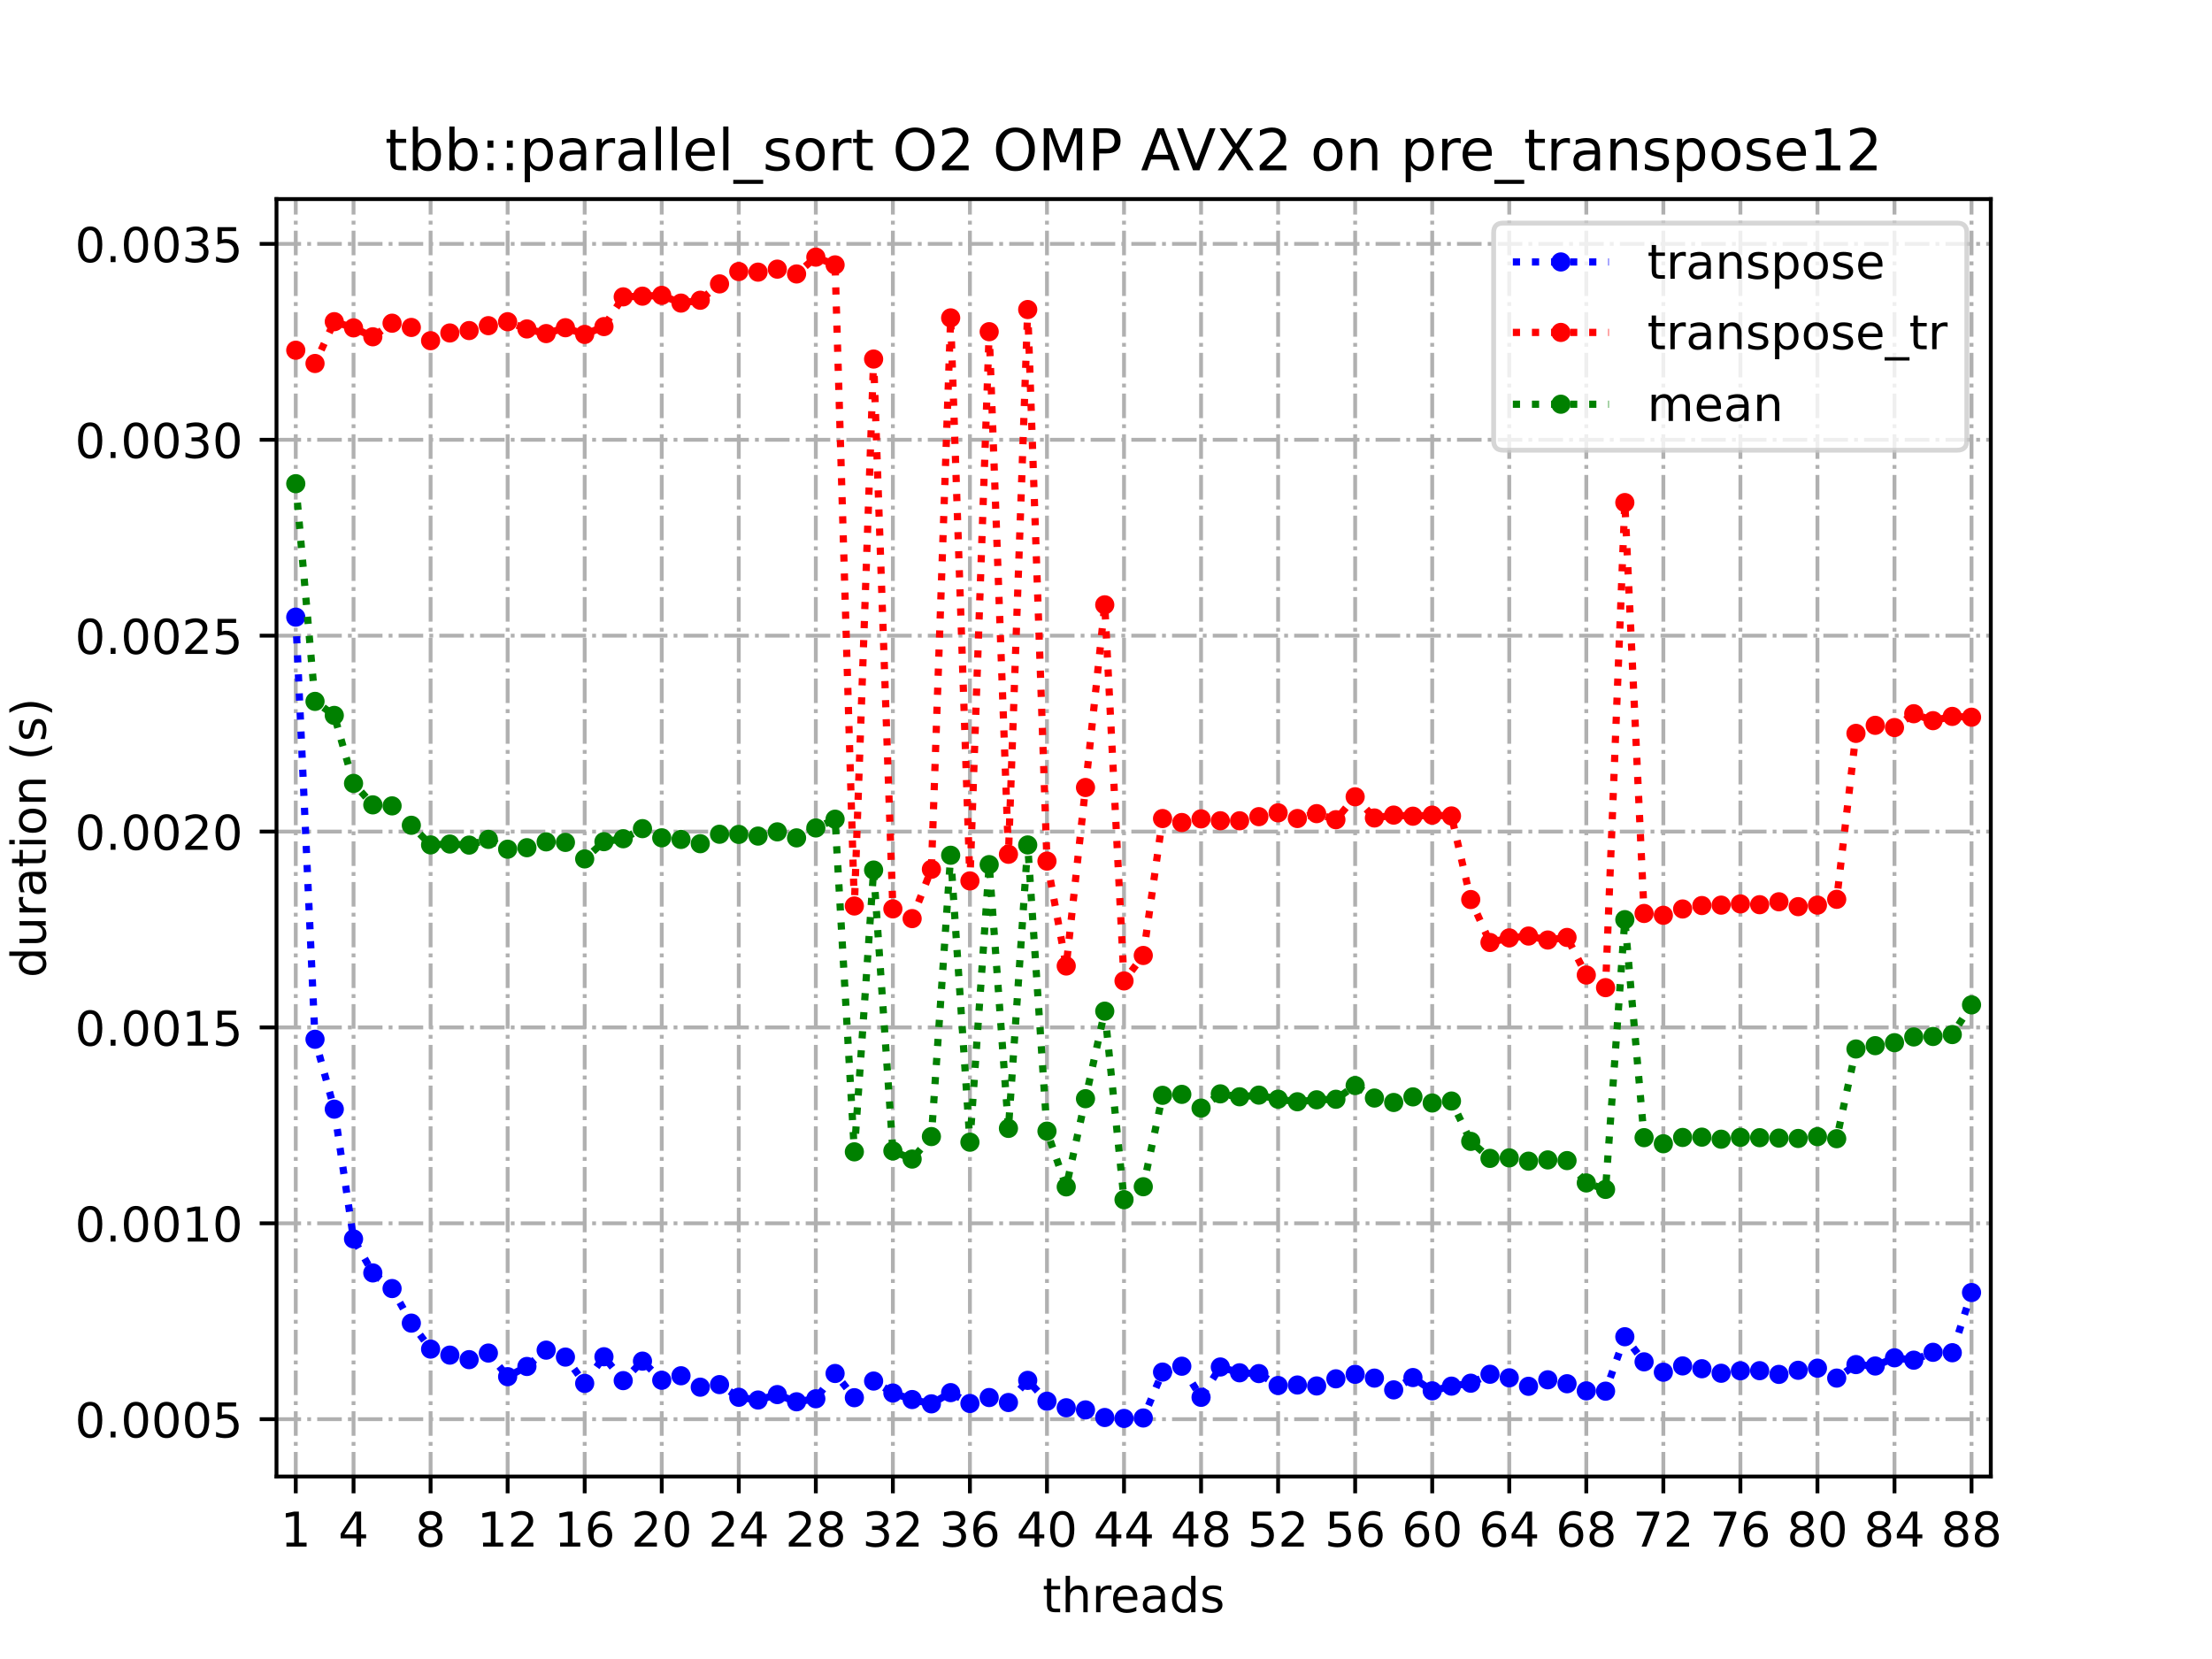 <?xml version="1.0" encoding="utf-8" standalone="no"?>
<!DOCTYPE svg PUBLIC "-//W3C//DTD SVG 1.1//EN"
  "http://www.w3.org/Graphics/SVG/1.1/DTD/svg11.dtd">
<!-- Created with matplotlib (https://matplotlib.org/) -->
<svg height="345.6pt" version="1.1" viewBox="0 0 460.8 345.6" width="460.8pt" xmlns="http://www.w3.org/2000/svg" xmlns:xlink="http://www.w3.org/1999/xlink">
 <defs>
  <style type="text/css">
*{stroke-linecap:butt;stroke-linejoin:round;}
  </style>
 </defs>
 <g id="figure_1">
  <g id="patch_1">
   <path d="M 0 345.6 
L 460.8 345.6 
L 460.8 0 
L 0 0 
z
" style="fill:#ffffff;"/>
  </g>
  <g id="axes_1">
   <g id="patch_2">
    <path d="M 57.6 307.584 
L 414.72 307.584 
L 414.72 41.472 
L 57.6 41.472 
z
" style="fill:#ffffff;"/>
   </g>
   <g id="matplotlib.axis_1">
    <g id="xtick_1">
     <g id="line2d_1">
      <path clip-path="url(#pffc0e6d57c)" d="M 61.613 307.584 
L 61.613 41.472 
" style="fill:none;stroke:#b0b0b0;stroke-dasharray:5.12,1.28,0.8,1.28;stroke-dashoffset:0;stroke-width:0.8;"/>
     </g>
     <g id="line2d_2">
      <defs>
       <path d="M 0 0 
L 0 3.5 
" id="m79a3f30bf6" style="stroke:#000000;stroke-width:0.8;"/>
      </defs>
      <g>
       <use style="stroke:#000000;stroke-width:0.8;" x="61.613" xlink:href="#m79a3f30bf6" y="307.584"/>
      </g>
     </g>
     <g id="text_1">
      <!-- 1 -->
      <defs>
       <path d="M 12.406 8.297 
L 28.516 8.297 
L 28.516 63.922 
L 10.984 60.406 
L 10.984 69.391 
L 28.422 72.906 
L 38.281 72.906 
L 38.281 8.297 
L 54.391 8.297 
L 54.391 0 
L 12.406 0 
z
" id="DejaVuSans-49"/>
      </defs>
      <g transform="translate(58.431 322.182)scale(0.1 -0.1)">
       <use xlink:href="#DejaVuSans-49"/>
      </g>
     </g>
    </g>
    <g id="xtick_2">
     <g id="line2d_3">
      <path clip-path="url(#pffc0e6d57c)" d="M 73.65 307.584 
L 73.65 41.472 
" style="fill:none;stroke:#b0b0b0;stroke-dasharray:5.12,1.28,0.8,1.28;stroke-dashoffset:0;stroke-width:0.8;"/>
     </g>
     <g id="line2d_4">
      <g>
       <use style="stroke:#000000;stroke-width:0.8;" x="73.65" xlink:href="#m79a3f30bf6" y="307.584"/>
      </g>
     </g>
     <g id="text_2">
      <!-- 4 -->
      <defs>
       <path d="M 37.797 64.312 
L 12.891 25.391 
L 37.797 25.391 
z
M 35.203 72.906 
L 47.609 72.906 
L 47.609 25.391 
L 58.016 25.391 
L 58.016 17.188 
L 47.609 17.188 
L 47.609 0 
L 37.797 0 
L 37.797 17.188 
L 4.891 17.188 
L 4.891 26.703 
z
" id="DejaVuSans-52"/>
      </defs>
      <g transform="translate(70.469 322.182)scale(0.1 -0.1)">
       <use xlink:href="#DejaVuSans-52"/>
      </g>
     </g>
    </g>
    <g id="xtick_3">
     <g id="line2d_5">
      <path clip-path="url(#pffc0e6d57c)" d="M 89.701 307.584 
L 89.701 41.472 
" style="fill:none;stroke:#b0b0b0;stroke-dasharray:5.12,1.28,0.8,1.28;stroke-dashoffset:0;stroke-width:0.8;"/>
     </g>
     <g id="line2d_6">
      <g>
       <use style="stroke:#000000;stroke-width:0.8;" x="89.701" xlink:href="#m79a3f30bf6" y="307.584"/>
      </g>
     </g>
     <g id="text_3">
      <!-- 8 -->
      <defs>
       <path d="M 31.781 34.625 
Q 24.75 34.625 20.719 30.859 
Q 16.703 27.094 16.703 20.516 
Q 16.703 13.922 20.719 10.156 
Q 24.75 6.391 31.781 6.391 
Q 38.812 6.391 42.859 10.172 
Q 46.922 13.969 46.922 20.516 
Q 46.922 27.094 42.891 30.859 
Q 38.875 34.625 31.781 34.625 
z
M 21.922 38.812 
Q 15.578 40.375 12.031 44.719 
Q 8.5 49.078 8.5 55.328 
Q 8.5 64.062 14.719 69.141 
Q 20.953 74.219 31.781 74.219 
Q 42.672 74.219 48.875 69.141 
Q 55.078 64.062 55.078 55.328 
Q 55.078 49.078 51.531 44.719 
Q 48 40.375 41.703 38.812 
Q 48.828 37.156 52.797 32.312 
Q 56.781 27.484 56.781 20.516 
Q 56.781 9.906 50.312 4.234 
Q 43.844 -1.422 31.781 -1.422 
Q 19.734 -1.422 13.25 4.234 
Q 6.781 9.906 6.781 20.516 
Q 6.781 27.484 10.781 32.312 
Q 14.797 37.156 21.922 38.812 
z
M 18.312 54.391 
Q 18.312 48.734 21.844 45.562 
Q 25.391 42.391 31.781 42.391 
Q 38.141 42.391 41.719 45.562 
Q 45.312 48.734 45.312 54.391 
Q 45.312 60.062 41.719 63.234 
Q 38.141 66.406 31.781 66.406 
Q 25.391 66.406 21.844 63.234 
Q 18.312 60.062 18.312 54.391 
z
" id="DejaVuSans-56"/>
      </defs>
      <g transform="translate(86.519 322.182)scale(0.1 -0.1)">
       <use xlink:href="#DejaVuSans-56"/>
      </g>
     </g>
    </g>
    <g id="xtick_4">
     <g id="line2d_7">
      <path clip-path="url(#pffc0e6d57c)" d="M 105.751 307.584 
L 105.751 41.472 
" style="fill:none;stroke:#b0b0b0;stroke-dasharray:5.12,1.28,0.8,1.28;stroke-dashoffset:0;stroke-width:0.8;"/>
     </g>
     <g id="line2d_8">
      <g>
       <use style="stroke:#000000;stroke-width:0.8;" x="105.751" xlink:href="#m79a3f30bf6" y="307.584"/>
      </g>
     </g>
     <g id="text_4">
      <!-- 12 -->
      <defs>
       <path d="M 19.188 8.297 
L 53.609 8.297 
L 53.609 0 
L 7.328 0 
L 7.328 8.297 
Q 12.938 14.109 22.625 23.891 
Q 32.328 33.688 34.812 36.531 
Q 39.547 41.844 41.422 45.531 
Q 43.312 49.219 43.312 52.781 
Q 43.312 58.594 39.234 62.25 
Q 35.156 65.922 28.609 65.922 
Q 23.969 65.922 18.812 64.312 
Q 13.672 62.703 7.812 59.422 
L 7.812 69.391 
Q 13.766 71.781 18.938 73 
Q 24.125 74.219 28.422 74.219 
Q 39.75 74.219 46.484 68.547 
Q 53.219 62.891 53.219 53.422 
Q 53.219 48.922 51.531 44.891 
Q 49.859 40.875 45.406 35.406 
Q 44.188 33.984 37.641 27.219 
Q 31.109 20.453 19.188 8.297 
z
" id="DejaVuSans-50"/>
      </defs>
      <g transform="translate(99.389 322.182)scale(0.1 -0.1)">
       <use xlink:href="#DejaVuSans-49"/>
       <use x="63.623" xlink:href="#DejaVuSans-50"/>
      </g>
     </g>
    </g>
    <g id="xtick_5">
     <g id="line2d_9">
      <path clip-path="url(#pffc0e6d57c)" d="M 121.801 307.584 
L 121.801 41.472 
" style="fill:none;stroke:#b0b0b0;stroke-dasharray:5.12,1.28,0.8,1.28;stroke-dashoffset:0;stroke-width:0.8;"/>
     </g>
     <g id="line2d_10">
      <g>
       <use style="stroke:#000000;stroke-width:0.8;" x="121.801" xlink:href="#m79a3f30bf6" y="307.584"/>
      </g>
     </g>
     <g id="text_5">
      <!-- 16 -->
      <defs>
       <path d="M 33.016 40.375 
Q 26.375 40.375 22.484 35.828 
Q 18.609 31.297 18.609 23.391 
Q 18.609 15.531 22.484 10.953 
Q 26.375 6.391 33.016 6.391 
Q 39.656 6.391 43.531 10.953 
Q 47.406 15.531 47.406 23.391 
Q 47.406 31.297 43.531 35.828 
Q 39.656 40.375 33.016 40.375 
z
M 52.594 71.297 
L 52.594 62.312 
Q 48.875 64.062 45.094 64.984 
Q 41.312 65.922 37.594 65.922 
Q 27.828 65.922 22.672 59.328 
Q 17.531 52.734 16.797 39.406 
Q 19.672 43.656 24.016 45.922 
Q 28.375 48.188 33.594 48.188 
Q 44.578 48.188 50.953 41.516 
Q 57.328 34.859 57.328 23.391 
Q 57.328 12.156 50.688 5.359 
Q 44.047 -1.422 33.016 -1.422 
Q 20.359 -1.422 13.672 8.266 
Q 6.984 17.969 6.984 36.375 
Q 6.984 53.656 15.188 63.938 
Q 23.391 74.219 37.203 74.219 
Q 40.922 74.219 44.703 73.484 
Q 48.484 72.75 52.594 71.297 
z
" id="DejaVuSans-54"/>
      </defs>
      <g transform="translate(115.439 322.182)scale(0.1 -0.1)">
       <use xlink:href="#DejaVuSans-49"/>
       <use x="63.623" xlink:href="#DejaVuSans-54"/>
      </g>
     </g>
    </g>
    <g id="xtick_6">
     <g id="line2d_11">
      <path clip-path="url(#pffc0e6d57c)" d="M 137.852 307.584 
L 137.852 41.472 
" style="fill:none;stroke:#b0b0b0;stroke-dasharray:5.12,1.28,0.8,1.28;stroke-dashoffset:0;stroke-width:0.8;"/>
     </g>
     <g id="line2d_12">
      <g>
       <use style="stroke:#000000;stroke-width:0.8;" x="137.852" xlink:href="#m79a3f30bf6" y="307.584"/>
      </g>
     </g>
     <g id="text_6">
      <!-- 20 -->
      <defs>
       <path d="M 31.781 66.406 
Q 24.172 66.406 20.328 58.906 
Q 16.5 51.422 16.5 36.375 
Q 16.5 21.391 20.328 13.891 
Q 24.172 6.391 31.781 6.391 
Q 39.453 6.391 43.281 13.891 
Q 47.125 21.391 47.125 36.375 
Q 47.125 51.422 43.281 58.906 
Q 39.453 66.406 31.781 66.406 
z
M 31.781 74.219 
Q 44.047 74.219 50.516 64.516 
Q 56.984 54.828 56.984 36.375 
Q 56.984 17.969 50.516 8.266 
Q 44.047 -1.422 31.781 -1.422 
Q 19.531 -1.422 13.062 8.266 
Q 6.594 17.969 6.594 36.375 
Q 6.594 54.828 13.062 64.516 
Q 19.531 74.219 31.781 74.219 
z
" id="DejaVuSans-48"/>
      </defs>
      <g transform="translate(131.489 322.182)scale(0.1 -0.1)">
       <use xlink:href="#DejaVuSans-50"/>
       <use x="63.623" xlink:href="#DejaVuSans-48"/>
      </g>
     </g>
    </g>
    <g id="xtick_7">
     <g id="line2d_13">
      <path clip-path="url(#pffc0e6d57c)" d="M 153.902 307.584 
L 153.902 41.472 
" style="fill:none;stroke:#b0b0b0;stroke-dasharray:5.12,1.28,0.8,1.28;stroke-dashoffset:0;stroke-width:0.8;"/>
     </g>
     <g id="line2d_14">
      <g>
       <use style="stroke:#000000;stroke-width:0.8;" x="153.902" xlink:href="#m79a3f30bf6" y="307.584"/>
      </g>
     </g>
     <g id="text_7">
      <!-- 24 -->
      <g transform="translate(147.54 322.182)scale(0.1 -0.1)">
       <use xlink:href="#DejaVuSans-50"/>
       <use x="63.623" xlink:href="#DejaVuSans-52"/>
      </g>
     </g>
    </g>
    <g id="xtick_8">
     <g id="line2d_15">
      <path clip-path="url(#pffc0e6d57c)" d="M 169.952 307.584 
L 169.952 41.472 
" style="fill:none;stroke:#b0b0b0;stroke-dasharray:5.12,1.28,0.8,1.28;stroke-dashoffset:0;stroke-width:0.8;"/>
     </g>
     <g id="line2d_16">
      <g>
       <use style="stroke:#000000;stroke-width:0.8;" x="169.952" xlink:href="#m79a3f30bf6" y="307.584"/>
      </g>
     </g>
     <g id="text_8">
      <!-- 28 -->
      <g transform="translate(163.59 322.182)scale(0.1 -0.1)">
       <use xlink:href="#DejaVuSans-50"/>
       <use x="63.623" xlink:href="#DejaVuSans-56"/>
      </g>
     </g>
    </g>
    <g id="xtick_9">
     <g id="line2d_17">
      <path clip-path="url(#pffc0e6d57c)" d="M 186.003 307.584 
L 186.003 41.472 
" style="fill:none;stroke:#b0b0b0;stroke-dasharray:5.12,1.28,0.8,1.28;stroke-dashoffset:0;stroke-width:0.8;"/>
     </g>
     <g id="line2d_18">
      <g>
       <use style="stroke:#000000;stroke-width:0.8;" x="186.003" xlink:href="#m79a3f30bf6" y="307.584"/>
      </g>
     </g>
     <g id="text_9">
      <!-- 32 -->
      <defs>
       <path d="M 40.578 39.312 
Q 47.656 37.797 51.625 33 
Q 55.609 28.219 55.609 21.188 
Q 55.609 10.406 48.188 4.484 
Q 40.766 -1.422 27.094 -1.422 
Q 22.516 -1.422 17.656 -0.516 
Q 12.797 0.391 7.625 2.203 
L 7.625 11.719 
Q 11.719 9.328 16.594 8.109 
Q 21.484 6.891 26.812 6.891 
Q 36.078 6.891 40.938 10.547 
Q 45.797 14.203 45.797 21.188 
Q 45.797 27.641 41.281 31.266 
Q 36.766 34.906 28.719 34.906 
L 20.219 34.906 
L 20.219 43.016 
L 29.109 43.016 
Q 36.375 43.016 40.234 45.922 
Q 44.094 48.828 44.094 54.297 
Q 44.094 59.906 40.109 62.906 
Q 36.141 65.922 28.719 65.922 
Q 24.656 65.922 20.016 65.031 
Q 15.375 64.156 9.812 62.312 
L 9.812 71.094 
Q 15.438 72.656 20.344 73.438 
Q 25.25 74.219 29.594 74.219 
Q 40.828 74.219 47.359 69.109 
Q 53.906 64.016 53.906 55.328 
Q 53.906 49.266 50.438 45.094 
Q 46.969 40.922 40.578 39.312 
z
" id="DejaVuSans-51"/>
      </defs>
      <g transform="translate(179.64 322.182)scale(0.1 -0.1)">
       <use xlink:href="#DejaVuSans-51"/>
       <use x="63.623" xlink:href="#DejaVuSans-50"/>
      </g>
     </g>
    </g>
    <g id="xtick_10">
     <g id="line2d_19">
      <path clip-path="url(#pffc0e6d57c)" d="M 202.053 307.584 
L 202.053 41.472 
" style="fill:none;stroke:#b0b0b0;stroke-dasharray:5.12,1.28,0.8,1.28;stroke-dashoffset:0;stroke-width:0.8;"/>
     </g>
     <g id="line2d_20">
      <g>
       <use style="stroke:#000000;stroke-width:0.8;" x="202.053" xlink:href="#m79a3f30bf6" y="307.584"/>
      </g>
     </g>
     <g id="text_10">
      <!-- 36 -->
      <g transform="translate(195.691 322.182)scale(0.1 -0.1)">
       <use xlink:href="#DejaVuSans-51"/>
       <use x="63.623" xlink:href="#DejaVuSans-54"/>
      </g>
     </g>
    </g>
    <g id="xtick_11">
     <g id="line2d_21">
      <path clip-path="url(#pffc0e6d57c)" d="M 218.103 307.584 
L 218.103 41.472 
" style="fill:none;stroke:#b0b0b0;stroke-dasharray:5.12,1.28,0.8,1.28;stroke-dashoffset:0;stroke-width:0.8;"/>
     </g>
     <g id="line2d_22">
      <g>
       <use style="stroke:#000000;stroke-width:0.8;" x="218.103" xlink:href="#m79a3f30bf6" y="307.584"/>
      </g>
     </g>
     <g id="text_11">
      <!-- 40 -->
      <g transform="translate(211.741 322.182)scale(0.1 -0.1)">
       <use xlink:href="#DejaVuSans-52"/>
       <use x="63.623" xlink:href="#DejaVuSans-48"/>
      </g>
     </g>
    </g>
    <g id="xtick_12">
     <g id="line2d_23">
      <path clip-path="url(#pffc0e6d57c)" d="M 234.154 307.584 
L 234.154 41.472 
" style="fill:none;stroke:#b0b0b0;stroke-dasharray:5.12,1.28,0.8,1.28;stroke-dashoffset:0;stroke-width:0.8;"/>
     </g>
     <g id="line2d_24">
      <g>
       <use style="stroke:#000000;stroke-width:0.8;" x="234.154" xlink:href="#m79a3f30bf6" y="307.584"/>
      </g>
     </g>
     <g id="text_12">
      <!-- 44 -->
      <g transform="translate(227.791 322.182)scale(0.1 -0.1)">
       <use xlink:href="#DejaVuSans-52"/>
       <use x="63.623" xlink:href="#DejaVuSans-52"/>
      </g>
     </g>
    </g>
    <g id="xtick_13">
     <g id="line2d_25">
      <path clip-path="url(#pffc0e6d57c)" d="M 250.204 307.584 
L 250.204 41.472 
" style="fill:none;stroke:#b0b0b0;stroke-dasharray:5.12,1.28,0.8,1.28;stroke-dashoffset:0;stroke-width:0.8;"/>
     </g>
     <g id="line2d_26">
      <g>
       <use style="stroke:#000000;stroke-width:0.8;" x="250.204" xlink:href="#m79a3f30bf6" y="307.584"/>
      </g>
     </g>
     <g id="text_13">
      <!-- 48 -->
      <g transform="translate(243.842 322.182)scale(0.1 -0.1)">
       <use xlink:href="#DejaVuSans-52"/>
       <use x="63.623" xlink:href="#DejaVuSans-56"/>
      </g>
     </g>
    </g>
    <g id="xtick_14">
     <g id="line2d_27">
      <path clip-path="url(#pffc0e6d57c)" d="M 266.254 307.584 
L 266.254 41.472 
" style="fill:none;stroke:#b0b0b0;stroke-dasharray:5.12,1.28,0.8,1.28;stroke-dashoffset:0;stroke-width:0.8;"/>
     </g>
     <g id="line2d_28">
      <g>
       <use style="stroke:#000000;stroke-width:0.8;" x="266.254" xlink:href="#m79a3f30bf6" y="307.584"/>
      </g>
     </g>
     <g id="text_14">
      <!-- 52 -->
      <defs>
       <path d="M 10.797 72.906 
L 49.516 72.906 
L 49.516 64.594 
L 19.828 64.594 
L 19.828 46.734 
Q 21.969 47.469 24.109 47.828 
Q 26.266 48.188 28.422 48.188 
Q 40.625 48.188 47.75 41.5 
Q 54.891 34.812 54.891 23.391 
Q 54.891 11.625 47.562 5.094 
Q 40.234 -1.422 26.906 -1.422 
Q 22.312 -1.422 17.547 -0.641 
Q 12.797 0.141 7.719 1.703 
L 7.719 11.625 
Q 12.109 9.234 16.797 8.062 
Q 21.484 6.891 26.703 6.891 
Q 35.156 6.891 40.078 11.328 
Q 45.016 15.766 45.016 23.391 
Q 45.016 31 40.078 35.438 
Q 35.156 39.891 26.703 39.891 
Q 22.75 39.891 18.812 39.016 
Q 14.891 38.141 10.797 36.281 
z
" id="DejaVuSans-53"/>
      </defs>
      <g transform="translate(259.892 322.182)scale(0.1 -0.1)">
       <use xlink:href="#DejaVuSans-53"/>
       <use x="63.623" xlink:href="#DejaVuSans-50"/>
      </g>
     </g>
    </g>
    <g id="xtick_15">
     <g id="line2d_29">
      <path clip-path="url(#pffc0e6d57c)" d="M 282.305 307.584 
L 282.305 41.472 
" style="fill:none;stroke:#b0b0b0;stroke-dasharray:5.12,1.28,0.8,1.28;stroke-dashoffset:0;stroke-width:0.8;"/>
     </g>
     <g id="line2d_30">
      <g>
       <use style="stroke:#000000;stroke-width:0.8;" x="282.305" xlink:href="#m79a3f30bf6" y="307.584"/>
      </g>
     </g>
     <g id="text_15">
      <!-- 56 -->
      <g transform="translate(275.942 322.182)scale(0.1 -0.1)">
       <use xlink:href="#DejaVuSans-53"/>
       <use x="63.623" xlink:href="#DejaVuSans-54"/>
      </g>
     </g>
    </g>
    <g id="xtick_16">
     <g id="line2d_31">
      <path clip-path="url(#pffc0e6d57c)" d="M 298.355 307.584 
L 298.355 41.472 
" style="fill:none;stroke:#b0b0b0;stroke-dasharray:5.12,1.28,0.8,1.28;stroke-dashoffset:0;stroke-width:0.8;"/>
     </g>
     <g id="line2d_32">
      <g>
       <use style="stroke:#000000;stroke-width:0.8;" x="298.355" xlink:href="#m79a3f30bf6" y="307.584"/>
      </g>
     </g>
     <g id="text_16">
      <!-- 60 -->
      <g transform="translate(291.993 322.182)scale(0.1 -0.1)">
       <use xlink:href="#DejaVuSans-54"/>
       <use x="63.623" xlink:href="#DejaVuSans-48"/>
      </g>
     </g>
    </g>
    <g id="xtick_17">
     <g id="line2d_33">
      <path clip-path="url(#pffc0e6d57c)" d="M 314.405 307.584 
L 314.405 41.472 
" style="fill:none;stroke:#b0b0b0;stroke-dasharray:5.12,1.28,0.8,1.28;stroke-dashoffset:0;stroke-width:0.8;"/>
     </g>
     <g id="line2d_34">
      <g>
       <use style="stroke:#000000;stroke-width:0.8;" x="314.405" xlink:href="#m79a3f30bf6" y="307.584"/>
      </g>
     </g>
     <g id="text_17">
      <!-- 64 -->
      <g transform="translate(308.043 322.182)scale(0.1 -0.1)">
       <use xlink:href="#DejaVuSans-54"/>
       <use x="63.623" xlink:href="#DejaVuSans-52"/>
      </g>
     </g>
    </g>
    <g id="xtick_18">
     <g id="line2d_35">
      <path clip-path="url(#pffc0e6d57c)" d="M 330.456 307.584 
L 330.456 41.472 
" style="fill:none;stroke:#b0b0b0;stroke-dasharray:5.12,1.28,0.8,1.28;stroke-dashoffset:0;stroke-width:0.8;"/>
     </g>
     <g id="line2d_36">
      <g>
       <use style="stroke:#000000;stroke-width:0.8;" x="330.456" xlink:href="#m79a3f30bf6" y="307.584"/>
      </g>
     </g>
     <g id="text_18">
      <!-- 68 -->
      <g transform="translate(324.093 322.182)scale(0.1 -0.1)">
       <use xlink:href="#DejaVuSans-54"/>
       <use x="63.623" xlink:href="#DejaVuSans-56"/>
      </g>
     </g>
    </g>
    <g id="xtick_19">
     <g id="line2d_37">
      <path clip-path="url(#pffc0e6d57c)" d="M 346.506 307.584 
L 346.506 41.472 
" style="fill:none;stroke:#b0b0b0;stroke-dasharray:5.12,1.28,0.8,1.28;stroke-dashoffset:0;stroke-width:0.8;"/>
     </g>
     <g id="line2d_38">
      <g>
       <use style="stroke:#000000;stroke-width:0.8;" x="346.506" xlink:href="#m79a3f30bf6" y="307.584"/>
      </g>
     </g>
     <g id="text_19">
      <!-- 72 -->
      <defs>
       <path d="M 8.203 72.906 
L 55.078 72.906 
L 55.078 68.703 
L 28.609 0 
L 18.312 0 
L 43.219 64.594 
L 8.203 64.594 
z
" id="DejaVuSans-55"/>
      </defs>
      <g transform="translate(340.144 322.182)scale(0.1 -0.1)">
       <use xlink:href="#DejaVuSans-55"/>
       <use x="63.623" xlink:href="#DejaVuSans-50"/>
      </g>
     </g>
    </g>
    <g id="xtick_20">
     <g id="line2d_39">
      <path clip-path="url(#pffc0e6d57c)" d="M 362.556 307.584 
L 362.556 41.472 
" style="fill:none;stroke:#b0b0b0;stroke-dasharray:5.12,1.28,0.8,1.28;stroke-dashoffset:0;stroke-width:0.8;"/>
     </g>
     <g id="line2d_40">
      <g>
       <use style="stroke:#000000;stroke-width:0.8;" x="362.556" xlink:href="#m79a3f30bf6" y="307.584"/>
      </g>
     </g>
     <g id="text_20">
      <!-- 76 -->
      <g transform="translate(356.194 322.182)scale(0.1 -0.1)">
       <use xlink:href="#DejaVuSans-55"/>
       <use x="63.623" xlink:href="#DejaVuSans-54"/>
      </g>
     </g>
    </g>
    <g id="xtick_21">
     <g id="line2d_41">
      <path clip-path="url(#pffc0e6d57c)" d="M 378.607 307.584 
L 378.607 41.472 
" style="fill:none;stroke:#b0b0b0;stroke-dasharray:5.12,1.28,0.8,1.28;stroke-dashoffset:0;stroke-width:0.8;"/>
     </g>
     <g id="line2d_42">
      <g>
       <use style="stroke:#000000;stroke-width:0.8;" x="378.607" xlink:href="#m79a3f30bf6" y="307.584"/>
      </g>
     </g>
     <g id="text_21">
      <!-- 80 -->
      <g transform="translate(372.244 322.182)scale(0.1 -0.1)">
       <use xlink:href="#DejaVuSans-56"/>
       <use x="63.623" xlink:href="#DejaVuSans-48"/>
      </g>
     </g>
    </g>
    <g id="xtick_22">
     <g id="line2d_43">
      <path clip-path="url(#pffc0e6d57c)" d="M 394.657 307.584 
L 394.657 41.472 
" style="fill:none;stroke:#b0b0b0;stroke-dasharray:5.12,1.28,0.8,1.28;stroke-dashoffset:0;stroke-width:0.8;"/>
     </g>
     <g id="line2d_44">
      <g>
       <use style="stroke:#000000;stroke-width:0.8;" x="394.657" xlink:href="#m79a3f30bf6" y="307.584"/>
      </g>
     </g>
     <g id="text_22">
      <!-- 84 -->
      <g transform="translate(388.295 322.182)scale(0.1 -0.1)">
       <use xlink:href="#DejaVuSans-56"/>
       <use x="63.623" xlink:href="#DejaVuSans-52"/>
      </g>
     </g>
    </g>
    <g id="xtick_23">
     <g id="line2d_45">
      <path clip-path="url(#pffc0e6d57c)" d="M 410.707 307.584 
L 410.707 41.472 
" style="fill:none;stroke:#b0b0b0;stroke-dasharray:5.12,1.28,0.8,1.28;stroke-dashoffset:0;stroke-width:0.8;"/>
     </g>
     <g id="line2d_46">
      <g>
       <use style="stroke:#000000;stroke-width:0.8;" x="410.707" xlink:href="#m79a3f30bf6" y="307.584"/>
      </g>
     </g>
     <g id="text_23">
      <!-- 88 -->
      <g transform="translate(404.345 322.182)scale(0.1 -0.1)">
       <use xlink:href="#DejaVuSans-56"/>
       <use x="63.623" xlink:href="#DejaVuSans-56"/>
      </g>
     </g>
    </g>
    <g id="text_24">
     <!-- threads -->
     <defs>
      <path d="M 18.312 70.219 
L 18.312 54.688 
L 36.812 54.688 
L 36.812 47.703 
L 18.312 47.703 
L 18.312 18.016 
Q 18.312 11.328 20.141 9.422 
Q 21.969 7.516 27.594 7.516 
L 36.812 7.516 
L 36.812 0 
L 27.594 0 
Q 17.188 0 13.234 3.875 
Q 9.281 7.766 9.281 18.016 
L 9.281 47.703 
L 2.688 47.703 
L 2.688 54.688 
L 9.281 54.688 
L 9.281 70.219 
z
" id="DejaVuSans-116"/>
      <path d="M 54.891 33.016 
L 54.891 0 
L 45.906 0 
L 45.906 32.719 
Q 45.906 40.484 42.875 44.328 
Q 39.844 48.188 33.797 48.188 
Q 26.516 48.188 22.312 43.547 
Q 18.109 38.922 18.109 30.906 
L 18.109 0 
L 9.078 0 
L 9.078 75.984 
L 18.109 75.984 
L 18.109 46.188 
Q 21.344 51.125 25.703 53.562 
Q 30.078 56 35.797 56 
Q 45.219 56 50.047 50.172 
Q 54.891 44.344 54.891 33.016 
z
" id="DejaVuSans-104"/>
      <path d="M 41.109 46.297 
Q 39.594 47.172 37.812 47.578 
Q 36.031 48 33.891 48 
Q 26.266 48 22.188 43.047 
Q 18.109 38.094 18.109 28.812 
L 18.109 0 
L 9.078 0 
L 9.078 54.688 
L 18.109 54.688 
L 18.109 46.188 
Q 20.953 51.172 25.484 53.578 
Q 30.031 56 36.531 56 
Q 37.453 56 38.578 55.875 
Q 39.703 55.766 41.062 55.516 
z
" id="DejaVuSans-114"/>
      <path d="M 56.203 29.594 
L 56.203 25.203 
L 14.891 25.203 
Q 15.484 15.922 20.484 11.062 
Q 25.484 6.203 34.422 6.203 
Q 39.594 6.203 44.453 7.469 
Q 49.312 8.734 54.109 11.281 
L 54.109 2.781 
Q 49.266 0.734 44.188 -0.344 
Q 39.109 -1.422 33.891 -1.422 
Q 20.797 -1.422 13.156 6.188 
Q 5.516 13.812 5.516 26.812 
Q 5.516 40.234 12.766 48.109 
Q 20.016 56 32.328 56 
Q 43.359 56 49.781 48.891 
Q 56.203 41.797 56.203 29.594 
z
M 47.219 32.234 
Q 47.125 39.594 43.094 43.984 
Q 39.062 48.391 32.422 48.391 
Q 24.906 48.391 20.391 44.141 
Q 15.875 39.891 15.188 32.172 
z
" id="DejaVuSans-101"/>
      <path d="M 34.281 27.484 
Q 23.391 27.484 19.188 25 
Q 14.984 22.516 14.984 16.5 
Q 14.984 11.719 18.141 8.906 
Q 21.297 6.109 26.703 6.109 
Q 34.188 6.109 38.703 11.406 
Q 43.219 16.703 43.219 25.484 
L 43.219 27.484 
z
M 52.203 31.203 
L 52.203 0 
L 43.219 0 
L 43.219 8.297 
Q 40.141 3.328 35.547 0.953 
Q 30.953 -1.422 24.312 -1.422 
Q 15.922 -1.422 10.953 3.297 
Q 6 8.016 6 15.922 
Q 6 25.141 12.172 29.828 
Q 18.359 34.516 30.609 34.516 
L 43.219 34.516 
L 43.219 35.406 
Q 43.219 41.609 39.141 45 
Q 35.062 48.391 27.688 48.391 
Q 23 48.391 18.547 47.266 
Q 14.109 46.141 10.016 43.891 
L 10.016 52.203 
Q 14.938 54.109 19.578 55.047 
Q 24.219 56 28.609 56 
Q 40.484 56 46.344 49.844 
Q 52.203 43.703 52.203 31.203 
z
" id="DejaVuSans-97"/>
      <path d="M 45.406 46.391 
L 45.406 75.984 
L 54.391 75.984 
L 54.391 0 
L 45.406 0 
L 45.406 8.203 
Q 42.578 3.328 38.25 0.953 
Q 33.938 -1.422 27.875 -1.422 
Q 17.969 -1.422 11.734 6.484 
Q 5.516 14.406 5.516 27.297 
Q 5.516 40.188 11.734 48.094 
Q 17.969 56 27.875 56 
Q 33.938 56 38.25 53.625 
Q 42.578 51.266 45.406 46.391 
z
M 14.797 27.297 
Q 14.797 17.391 18.875 11.75 
Q 22.953 6.109 30.078 6.109 
Q 37.203 6.109 41.297 11.75 
Q 45.406 17.391 45.406 27.297 
Q 45.406 37.203 41.297 42.844 
Q 37.203 48.484 30.078 48.484 
Q 22.953 48.484 18.875 42.844 
Q 14.797 37.203 14.797 27.297 
z
" id="DejaVuSans-100"/>
      <path d="M 44.281 53.078 
L 44.281 44.578 
Q 40.484 46.531 36.375 47.5 
Q 32.281 48.484 27.875 48.484 
Q 21.188 48.484 17.844 46.438 
Q 14.5 44.391 14.5 40.281 
Q 14.5 37.156 16.891 35.375 
Q 19.281 33.594 26.516 31.984 
L 29.594 31.297 
Q 39.156 29.25 43.188 25.516 
Q 47.219 21.781 47.219 15.094 
Q 47.219 7.469 41.188 3.016 
Q 35.156 -1.422 24.609 -1.422 
Q 20.219 -1.422 15.453 -0.562 
Q 10.688 0.297 5.422 2 
L 5.422 11.281 
Q 10.406 8.688 15.234 7.391 
Q 20.062 6.109 24.812 6.109 
Q 31.156 6.109 34.562 8.281 
Q 37.984 10.453 37.984 14.406 
Q 37.984 18.062 35.516 20.016 
Q 33.062 21.969 24.703 23.781 
L 21.578 24.516 
Q 13.234 26.266 9.516 29.906 
Q 5.812 33.547 5.812 39.891 
Q 5.812 47.609 11.281 51.797 
Q 16.75 56 26.812 56 
Q 31.781 56 36.172 55.266 
Q 40.578 54.547 44.281 53.078 
z
" id="DejaVuSans-115"/>
     </defs>
     <g transform="translate(217.169 335.861)scale(0.1 -0.1)">
      <use xlink:href="#DejaVuSans-116"/>
      <use x="39.209" xlink:href="#DejaVuSans-104"/>
      <use x="102.588" xlink:href="#DejaVuSans-114"/>
      <use x="141.451" xlink:href="#DejaVuSans-101"/>
      <use x="202.975" xlink:href="#DejaVuSans-97"/>
      <use x="264.254" xlink:href="#DejaVuSans-100"/>
      <use x="327.73" xlink:href="#DejaVuSans-115"/>
     </g>
    </g>
   </g>
   <g id="matplotlib.axis_2">
    <g id="ytick_1">
     <g id="line2d_47">
      <path clip-path="url(#pffc0e6d57c)" d="M 57.6 295.646 
L 414.72 295.646 
" style="fill:none;stroke:#b0b0b0;stroke-dasharray:5.12,1.28,0.8,1.28;stroke-dashoffset:0;stroke-width:0.8;"/>
     </g>
     <g id="line2d_48">
      <defs>
       <path d="M 0 0 
L -3.5 0 
" id="m6753c86840" style="stroke:#000000;stroke-width:0.8;"/>
      </defs>
      <g>
       <use style="stroke:#000000;stroke-width:0.8;" x="57.6" xlink:href="#m6753c86840" y="295.646"/>
      </g>
     </g>
     <g id="text_25">
      <!-- 0.0005 -->
      <defs>
       <path d="M 10.688 12.406 
L 21 12.406 
L 21 0 
L 10.688 0 
z
" id="DejaVuSans-46"/>
      </defs>
      <g transform="translate(15.609 299.445)scale(0.1 -0.1)">
       <use xlink:href="#DejaVuSans-48"/>
       <use x="63.623" xlink:href="#DejaVuSans-46"/>
       <use x="95.41" xlink:href="#DejaVuSans-48"/>
       <use x="159.033" xlink:href="#DejaVuSans-48"/>
       <use x="222.656" xlink:href="#DejaVuSans-48"/>
       <use x="286.279" xlink:href="#DejaVuSans-53"/>
      </g>
     </g>
    </g>
    <g id="ytick_2">
     <g id="line2d_49">
      <path clip-path="url(#pffc0e6d57c)" d="M 57.6 254.84 
L 414.72 254.84 
" style="fill:none;stroke:#b0b0b0;stroke-dasharray:5.12,1.28,0.8,1.28;stroke-dashoffset:0;stroke-width:0.8;"/>
     </g>
     <g id="line2d_50">
      <g>
       <use style="stroke:#000000;stroke-width:0.8;" x="57.6" xlink:href="#m6753c86840" y="254.84"/>
      </g>
     </g>
     <g id="text_26">
      <!-- 0.0010 -->
      <g transform="translate(15.609 258.639)scale(0.1 -0.1)">
       <use xlink:href="#DejaVuSans-48"/>
       <use x="63.623" xlink:href="#DejaVuSans-46"/>
       <use x="95.41" xlink:href="#DejaVuSans-48"/>
       <use x="159.033" xlink:href="#DejaVuSans-48"/>
       <use x="222.656" xlink:href="#DejaVuSans-49"/>
       <use x="286.279" xlink:href="#DejaVuSans-48"/>
      </g>
     </g>
    </g>
    <g id="ytick_3">
     <g id="line2d_51">
      <path clip-path="url(#pffc0e6d57c)" d="M 57.6 214.033 
L 414.72 214.033 
" style="fill:none;stroke:#b0b0b0;stroke-dasharray:5.12,1.28,0.8,1.28;stroke-dashoffset:0;stroke-width:0.8;"/>
     </g>
     <g id="line2d_52">
      <g>
       <use style="stroke:#000000;stroke-width:0.8;" x="57.6" xlink:href="#m6753c86840" y="214.033"/>
      </g>
     </g>
     <g id="text_27">
      <!-- 0.0015 -->
      <g transform="translate(15.609 217.832)scale(0.1 -0.1)">
       <use xlink:href="#DejaVuSans-48"/>
       <use x="63.623" xlink:href="#DejaVuSans-46"/>
       <use x="95.41" xlink:href="#DejaVuSans-48"/>
       <use x="159.033" xlink:href="#DejaVuSans-48"/>
       <use x="222.656" xlink:href="#DejaVuSans-49"/>
       <use x="286.279" xlink:href="#DejaVuSans-53"/>
      </g>
     </g>
    </g>
    <g id="ytick_4">
     <g id="line2d_53">
      <path clip-path="url(#pffc0e6d57c)" d="M 57.6 173.226 
L 414.72 173.226 
" style="fill:none;stroke:#b0b0b0;stroke-dasharray:5.12,1.28,0.8,1.28;stroke-dashoffset:0;stroke-width:0.8;"/>
     </g>
     <g id="line2d_54">
      <g>
       <use style="stroke:#000000;stroke-width:0.8;" x="57.6" xlink:href="#m6753c86840" y="173.226"/>
      </g>
     </g>
     <g id="text_28">
      <!-- 0.0020 -->
      <g transform="translate(15.609 177.026)scale(0.1 -0.1)">
       <use xlink:href="#DejaVuSans-48"/>
       <use x="63.623" xlink:href="#DejaVuSans-46"/>
       <use x="95.41" xlink:href="#DejaVuSans-48"/>
       <use x="159.033" xlink:href="#DejaVuSans-48"/>
       <use x="222.656" xlink:href="#DejaVuSans-50"/>
       <use x="286.279" xlink:href="#DejaVuSans-48"/>
      </g>
     </g>
    </g>
    <g id="ytick_5">
     <g id="line2d_55">
      <path clip-path="url(#pffc0e6d57c)" d="M 57.6 132.42 
L 414.72 132.42 
" style="fill:none;stroke:#b0b0b0;stroke-dasharray:5.12,1.28,0.8,1.28;stroke-dashoffset:0;stroke-width:0.8;"/>
     </g>
     <g id="line2d_56">
      <g>
       <use style="stroke:#000000;stroke-width:0.8;" x="57.6" xlink:href="#m6753c86840" y="132.42"/>
      </g>
     </g>
     <g id="text_29">
      <!-- 0.0025 -->
      <g transform="translate(15.609 136.219)scale(0.1 -0.1)">
       <use xlink:href="#DejaVuSans-48"/>
       <use x="63.623" xlink:href="#DejaVuSans-46"/>
       <use x="95.41" xlink:href="#DejaVuSans-48"/>
       <use x="159.033" xlink:href="#DejaVuSans-48"/>
       <use x="222.656" xlink:href="#DejaVuSans-50"/>
       <use x="286.279" xlink:href="#DejaVuSans-53"/>
      </g>
     </g>
    </g>
    <g id="ytick_6">
     <g id="line2d_57">
      <path clip-path="url(#pffc0e6d57c)" d="M 57.6 91.613 
L 414.72 91.613 
" style="fill:none;stroke:#b0b0b0;stroke-dasharray:5.12,1.28,0.8,1.28;stroke-dashoffset:0;stroke-width:0.8;"/>
     </g>
     <g id="line2d_58">
      <g>
       <use style="stroke:#000000;stroke-width:0.8;" x="57.6" xlink:href="#m6753c86840" y="91.613"/>
      </g>
     </g>
     <g id="text_30">
      <!-- 0.0030 -->
      <g transform="translate(15.609 95.412)scale(0.1 -0.1)">
       <use xlink:href="#DejaVuSans-48"/>
       <use x="63.623" xlink:href="#DejaVuSans-46"/>
       <use x="95.41" xlink:href="#DejaVuSans-48"/>
       <use x="159.033" xlink:href="#DejaVuSans-48"/>
       <use x="222.656" xlink:href="#DejaVuSans-51"/>
       <use x="286.279" xlink:href="#DejaVuSans-48"/>
      </g>
     </g>
    </g>
    <g id="ytick_7">
     <g id="line2d_59">
      <path clip-path="url(#pffc0e6d57c)" d="M 57.6 50.806 
L 414.72 50.806 
" style="fill:none;stroke:#b0b0b0;stroke-dasharray:5.12,1.28,0.8,1.28;stroke-dashoffset:0;stroke-width:0.8;"/>
     </g>
     <g id="line2d_60">
      <g>
       <use style="stroke:#000000;stroke-width:0.8;" x="57.6" xlink:href="#m6753c86840" y="50.806"/>
      </g>
     </g>
     <g id="text_31">
      <!-- 0.0035 -->
      <g transform="translate(15.609 54.606)scale(0.1 -0.1)">
       <use xlink:href="#DejaVuSans-48"/>
       <use x="63.623" xlink:href="#DejaVuSans-46"/>
       <use x="95.41" xlink:href="#DejaVuSans-48"/>
       <use x="159.033" xlink:href="#DejaVuSans-48"/>
       <use x="222.656" xlink:href="#DejaVuSans-51"/>
       <use x="286.279" xlink:href="#DejaVuSans-53"/>
      </g>
     </g>
    </g>
    <g id="text_32">
     <!-- duration (s) -->
     <defs>
      <path d="M 8.5 21.578 
L 8.5 54.688 
L 17.484 54.688 
L 17.484 21.922 
Q 17.484 14.156 20.5 10.266 
Q 23.531 6.391 29.594 6.391 
Q 36.859 6.391 41.078 11.031 
Q 45.312 15.672 45.312 23.688 
L 45.312 54.688 
L 54.297 54.688 
L 54.297 0 
L 45.312 0 
L 45.312 8.406 
Q 42.047 3.422 37.719 1 
Q 33.406 -1.422 27.688 -1.422 
Q 18.266 -1.422 13.375 4.438 
Q 8.5 10.297 8.5 21.578 
z
M 31.109 56 
z
" id="DejaVuSans-117"/>
      <path d="M 9.422 54.688 
L 18.406 54.688 
L 18.406 0 
L 9.422 0 
z
M 9.422 75.984 
L 18.406 75.984 
L 18.406 64.594 
L 9.422 64.594 
z
" id="DejaVuSans-105"/>
      <path d="M 30.609 48.391 
Q 23.391 48.391 19.188 42.75 
Q 14.984 37.109 14.984 27.297 
Q 14.984 17.484 19.156 11.844 
Q 23.344 6.203 30.609 6.203 
Q 37.797 6.203 41.984 11.859 
Q 46.188 17.531 46.188 27.297 
Q 46.188 37.016 41.984 42.703 
Q 37.797 48.391 30.609 48.391 
z
M 30.609 56 
Q 42.328 56 49.016 48.375 
Q 55.719 40.766 55.719 27.297 
Q 55.719 13.875 49.016 6.219 
Q 42.328 -1.422 30.609 -1.422 
Q 18.844 -1.422 12.172 6.219 
Q 5.516 13.875 5.516 27.297 
Q 5.516 40.766 12.172 48.375 
Q 18.844 56 30.609 56 
z
" id="DejaVuSans-111"/>
      <path d="M 54.891 33.016 
L 54.891 0 
L 45.906 0 
L 45.906 32.719 
Q 45.906 40.484 42.875 44.328 
Q 39.844 48.188 33.797 48.188 
Q 26.516 48.188 22.312 43.547 
Q 18.109 38.922 18.109 30.906 
L 18.109 0 
L 9.078 0 
L 9.078 54.688 
L 18.109 54.688 
L 18.109 46.188 
Q 21.344 51.125 25.703 53.562 
Q 30.078 56 35.797 56 
Q 45.219 56 50.047 50.172 
Q 54.891 44.344 54.891 33.016 
z
" id="DejaVuSans-110"/>
      <path id="DejaVuSans-32"/>
      <path d="M 31 75.875 
Q 24.469 64.656 21.281 53.656 
Q 18.109 42.672 18.109 31.391 
Q 18.109 20.125 21.312 9.062 
Q 24.516 -2 31 -13.188 
L 23.188 -13.188 
Q 15.875 -1.703 12.234 9.375 
Q 8.594 20.453 8.594 31.391 
Q 8.594 42.281 12.203 53.312 
Q 15.828 64.359 23.188 75.875 
z
" id="DejaVuSans-40"/>
      <path d="M 8.016 75.875 
L 15.828 75.875 
Q 23.141 64.359 26.781 53.312 
Q 30.422 42.281 30.422 31.391 
Q 30.422 20.453 26.781 9.375 
Q 23.141 -1.703 15.828 -13.188 
L 8.016 -13.188 
Q 14.5 -2 17.703 9.062 
Q 20.906 20.125 20.906 31.391 
Q 20.906 42.672 17.703 53.656 
Q 14.5 64.656 8.016 75.875 
z
" id="DejaVuSans-41"/>
     </defs>
     <g transform="translate(9.53 203.663)rotate(-90)scale(0.1 -0.1)">
      <use xlink:href="#DejaVuSans-100"/>
      <use x="63.477" xlink:href="#DejaVuSans-117"/>
      <use x="126.855" xlink:href="#DejaVuSans-114"/>
      <use x="167.969" xlink:href="#DejaVuSans-97"/>
      <use x="229.248" xlink:href="#DejaVuSans-116"/>
      <use x="268.457" xlink:href="#DejaVuSans-105"/>
      <use x="296.24" xlink:href="#DejaVuSans-111"/>
      <use x="357.422" xlink:href="#DejaVuSans-110"/>
      <use x="420.801" xlink:href="#DejaVuSans-32"/>
      <use x="452.588" xlink:href="#DejaVuSans-40"/>
      <use x="491.602" xlink:href="#DejaVuSans-115"/>
      <use x="543.701" xlink:href="#DejaVuSans-41"/>
     </g>
    </g>
   </g>
   <g id="line2d_61">
    <path clip-path="url(#pffc0e6d57c)" d="M 61.613 128.565 
L 65.625 216.502 
L 69.638 231.057 
L 73.65 258.092 
L 77.663 265.172 
L 81.676 268.43 
L 85.688 275.63 
L 89.701 281.042 
L 93.713 282.295 
L 97.726 283.238 
L 101.738 281.867 
L 105.751 286.787 
L 109.764 284.661 
L 113.776 281.261 
L 117.789 282.707 
L 121.801 288.186 
L 125.814 282.635 
L 129.827 287.61 
L 133.839 283.546 
L 137.852 287.532 
L 141.864 286.598 
L 145.877 288.975 
L 149.889 288.439 
L 153.902 291.079 
L 157.915 291.649 
L 161.927 290.518 
L 165.94 292.019 
L 169.952 291.391 
L 173.965 286.123 
L 177.978 291.166 
L 181.99 287.699 
L 186.003 290.19 
L 190.015 291.549 
L 194.028 292.447 
L 198.04 290.109 
L 202.053 292.372 
L 206.066 291.132 
L 210.078 292.169 
L 214.091 287.557 
L 218.103 291.899 
L 222.116 293.264 
L 226.129 293.709 
L 230.141 295.293 
L 234.154 295.488 
L 238.166 295.393 
L 242.179 285.831 
L 246.191 284.608 
L 250.204 291.088 
L 254.217 284.769 
L 258.229 285.979 
L 262.242 286.143 
L 266.254 288.628 
L 270.267 288.522 
L 274.28 288.722 
L 278.292 287.235 
L 282.305 286.295 
L 286.317 287.085 
L 290.33 289.537 
L 294.342 286.971 
L 298.355 289.737 
L 302.368 288.758 
L 306.38 288.147 
L 310.393 286.282 
L 314.405 287.026 
L 318.418 288.792 
L 322.431 287.438 
L 326.443 288.258 
L 330.456 289.742 
L 334.468 289.803 
L 338.481 278.468 
L 342.493 283.696 
L 346.506 285.856 
L 350.519 284.547 
L 354.531 285.134 
L 358.544 286.076 
L 362.556 285.559 
L 366.569 285.537 
L 370.582 286.312 
L 374.594 285.456 
L 378.607 285.014 
L 382.619 287.082 
L 386.632 284.269 
L 390.644 284.564 
L 394.657 282.857 
L 398.67 283.349 
L 402.682 281.712 
L 406.695 281.803 
L 410.707 269.256 
" style="fill:none;stroke:#0000ff;stroke-dasharray:1.5,2.475;stroke-dashoffset:0;stroke-width:1.5;"/>
    <defs>
     <path d="M 0 1.5 
C 0.398 1.5 0.779 1.342 1.061 1.061 
C 1.342 0.779 1.5 0.398 1.5 0 
C 1.5 -0.398 1.342 -0.779 1.061 -1.061 
C 0.779 -1.342 0.398 -1.5 0 -1.5 
C -0.398 -1.5 -0.779 -1.342 -1.061 -1.061 
C -1.342 -0.779 -1.5 -0.398 -1.5 0 
C -1.5 0.398 -1.342 0.779 -1.061 1.061 
C -0.779 1.342 -0.398 1.5 0 1.5 
z
" id="m89df99b1c7" style="stroke:#0000ff;"/>
    </defs>
    <g clip-path="url(#pffc0e6d57c)">
     <use style="fill:#0000ff;stroke:#0000ff;" x="61.613" xlink:href="#m89df99b1c7" y="128.565"/>
     <use style="fill:#0000ff;stroke:#0000ff;" x="65.625" xlink:href="#m89df99b1c7" y="216.502"/>
     <use style="fill:#0000ff;stroke:#0000ff;" x="69.638" xlink:href="#m89df99b1c7" y="231.057"/>
     <use style="fill:#0000ff;stroke:#0000ff;" x="73.65" xlink:href="#m89df99b1c7" y="258.092"/>
     <use style="fill:#0000ff;stroke:#0000ff;" x="77.663" xlink:href="#m89df99b1c7" y="265.172"/>
     <use style="fill:#0000ff;stroke:#0000ff;" x="81.676" xlink:href="#m89df99b1c7" y="268.43"/>
     <use style="fill:#0000ff;stroke:#0000ff;" x="85.688" xlink:href="#m89df99b1c7" y="275.63"/>
     <use style="fill:#0000ff;stroke:#0000ff;" x="89.701" xlink:href="#m89df99b1c7" y="281.042"/>
     <use style="fill:#0000ff;stroke:#0000ff;" x="93.713" xlink:href="#m89df99b1c7" y="282.295"/>
     <use style="fill:#0000ff;stroke:#0000ff;" x="97.726" xlink:href="#m89df99b1c7" y="283.238"/>
     <use style="fill:#0000ff;stroke:#0000ff;" x="101.738" xlink:href="#m89df99b1c7" y="281.867"/>
     <use style="fill:#0000ff;stroke:#0000ff;" x="105.751" xlink:href="#m89df99b1c7" y="286.787"/>
     <use style="fill:#0000ff;stroke:#0000ff;" x="109.764" xlink:href="#m89df99b1c7" y="284.661"/>
     <use style="fill:#0000ff;stroke:#0000ff;" x="113.776" xlink:href="#m89df99b1c7" y="281.261"/>
     <use style="fill:#0000ff;stroke:#0000ff;" x="117.789" xlink:href="#m89df99b1c7" y="282.707"/>
     <use style="fill:#0000ff;stroke:#0000ff;" x="121.801" xlink:href="#m89df99b1c7" y="288.186"/>
     <use style="fill:#0000ff;stroke:#0000ff;" x="125.814" xlink:href="#m89df99b1c7" y="282.635"/>
     <use style="fill:#0000ff;stroke:#0000ff;" x="129.827" xlink:href="#m89df99b1c7" y="287.61"/>
     <use style="fill:#0000ff;stroke:#0000ff;" x="133.839" xlink:href="#m89df99b1c7" y="283.546"/>
     <use style="fill:#0000ff;stroke:#0000ff;" x="137.852" xlink:href="#m89df99b1c7" y="287.532"/>
     <use style="fill:#0000ff;stroke:#0000ff;" x="141.864" xlink:href="#m89df99b1c7" y="286.598"/>
     <use style="fill:#0000ff;stroke:#0000ff;" x="145.877" xlink:href="#m89df99b1c7" y="288.975"/>
     <use style="fill:#0000ff;stroke:#0000ff;" x="149.889" xlink:href="#m89df99b1c7" y="288.439"/>
     <use style="fill:#0000ff;stroke:#0000ff;" x="153.902" xlink:href="#m89df99b1c7" y="291.079"/>
     <use style="fill:#0000ff;stroke:#0000ff;" x="157.915" xlink:href="#m89df99b1c7" y="291.649"/>
     <use style="fill:#0000ff;stroke:#0000ff;" x="161.927" xlink:href="#m89df99b1c7" y="290.518"/>
     <use style="fill:#0000ff;stroke:#0000ff;" x="165.94" xlink:href="#m89df99b1c7" y="292.019"/>
     <use style="fill:#0000ff;stroke:#0000ff;" x="169.952" xlink:href="#m89df99b1c7" y="291.391"/>
     <use style="fill:#0000ff;stroke:#0000ff;" x="173.965" xlink:href="#m89df99b1c7" y="286.123"/>
     <use style="fill:#0000ff;stroke:#0000ff;" x="177.978" xlink:href="#m89df99b1c7" y="291.166"/>
     <use style="fill:#0000ff;stroke:#0000ff;" x="181.99" xlink:href="#m89df99b1c7" y="287.699"/>
     <use style="fill:#0000ff;stroke:#0000ff;" x="186.003" xlink:href="#m89df99b1c7" y="290.19"/>
     <use style="fill:#0000ff;stroke:#0000ff;" x="190.015" xlink:href="#m89df99b1c7" y="291.549"/>
     <use style="fill:#0000ff;stroke:#0000ff;" x="194.028" xlink:href="#m89df99b1c7" y="292.447"/>
     <use style="fill:#0000ff;stroke:#0000ff;" x="198.04" xlink:href="#m89df99b1c7" y="290.109"/>
     <use style="fill:#0000ff;stroke:#0000ff;" x="202.053" xlink:href="#m89df99b1c7" y="292.372"/>
     <use style="fill:#0000ff;stroke:#0000ff;" x="206.066" xlink:href="#m89df99b1c7" y="291.132"/>
     <use style="fill:#0000ff;stroke:#0000ff;" x="210.078" xlink:href="#m89df99b1c7" y="292.169"/>
     <use style="fill:#0000ff;stroke:#0000ff;" x="214.091" xlink:href="#m89df99b1c7" y="287.557"/>
     <use style="fill:#0000ff;stroke:#0000ff;" x="218.103" xlink:href="#m89df99b1c7" y="291.899"/>
     <use style="fill:#0000ff;stroke:#0000ff;" x="222.116" xlink:href="#m89df99b1c7" y="293.264"/>
     <use style="fill:#0000ff;stroke:#0000ff;" x="226.129" xlink:href="#m89df99b1c7" y="293.709"/>
     <use style="fill:#0000ff;stroke:#0000ff;" x="230.141" xlink:href="#m89df99b1c7" y="295.293"/>
     <use style="fill:#0000ff;stroke:#0000ff;" x="234.154" xlink:href="#m89df99b1c7" y="295.488"/>
     <use style="fill:#0000ff;stroke:#0000ff;" x="238.166" xlink:href="#m89df99b1c7" y="295.393"/>
     <use style="fill:#0000ff;stroke:#0000ff;" x="242.179" xlink:href="#m89df99b1c7" y="285.831"/>
     <use style="fill:#0000ff;stroke:#0000ff;" x="246.191" xlink:href="#m89df99b1c7" y="284.608"/>
     <use style="fill:#0000ff;stroke:#0000ff;" x="250.204" xlink:href="#m89df99b1c7" y="291.088"/>
     <use style="fill:#0000ff;stroke:#0000ff;" x="254.217" xlink:href="#m89df99b1c7" y="284.769"/>
     <use style="fill:#0000ff;stroke:#0000ff;" x="258.229" xlink:href="#m89df99b1c7" y="285.979"/>
     <use style="fill:#0000ff;stroke:#0000ff;" x="262.242" xlink:href="#m89df99b1c7" y="286.143"/>
     <use style="fill:#0000ff;stroke:#0000ff;" x="266.254" xlink:href="#m89df99b1c7" y="288.628"/>
     <use style="fill:#0000ff;stroke:#0000ff;" x="270.267" xlink:href="#m89df99b1c7" y="288.522"/>
     <use style="fill:#0000ff;stroke:#0000ff;" x="274.28" xlink:href="#m89df99b1c7" y="288.722"/>
     <use style="fill:#0000ff;stroke:#0000ff;" x="278.292" xlink:href="#m89df99b1c7" y="287.235"/>
     <use style="fill:#0000ff;stroke:#0000ff;" x="282.305" xlink:href="#m89df99b1c7" y="286.295"/>
     <use style="fill:#0000ff;stroke:#0000ff;" x="286.317" xlink:href="#m89df99b1c7" y="287.085"/>
     <use style="fill:#0000ff;stroke:#0000ff;" x="290.33" xlink:href="#m89df99b1c7" y="289.537"/>
     <use style="fill:#0000ff;stroke:#0000ff;" x="294.342" xlink:href="#m89df99b1c7" y="286.971"/>
     <use style="fill:#0000ff;stroke:#0000ff;" x="298.355" xlink:href="#m89df99b1c7" y="289.737"/>
     <use style="fill:#0000ff;stroke:#0000ff;" x="302.368" xlink:href="#m89df99b1c7" y="288.758"/>
     <use style="fill:#0000ff;stroke:#0000ff;" x="306.38" xlink:href="#m89df99b1c7" y="288.147"/>
     <use style="fill:#0000ff;stroke:#0000ff;" x="310.393" xlink:href="#m89df99b1c7" y="286.282"/>
     <use style="fill:#0000ff;stroke:#0000ff;" x="314.405" xlink:href="#m89df99b1c7" y="287.026"/>
     <use style="fill:#0000ff;stroke:#0000ff;" x="318.418" xlink:href="#m89df99b1c7" y="288.792"/>
     <use style="fill:#0000ff;stroke:#0000ff;" x="322.431" xlink:href="#m89df99b1c7" y="287.438"/>
     <use style="fill:#0000ff;stroke:#0000ff;" x="326.443" xlink:href="#m89df99b1c7" y="288.258"/>
     <use style="fill:#0000ff;stroke:#0000ff;" x="330.456" xlink:href="#m89df99b1c7" y="289.742"/>
     <use style="fill:#0000ff;stroke:#0000ff;" x="334.468" xlink:href="#m89df99b1c7" y="289.803"/>
     <use style="fill:#0000ff;stroke:#0000ff;" x="338.481" xlink:href="#m89df99b1c7" y="278.468"/>
     <use style="fill:#0000ff;stroke:#0000ff;" x="342.493" xlink:href="#m89df99b1c7" y="283.696"/>
     <use style="fill:#0000ff;stroke:#0000ff;" x="346.506" xlink:href="#m89df99b1c7" y="285.856"/>
     <use style="fill:#0000ff;stroke:#0000ff;" x="350.519" xlink:href="#m89df99b1c7" y="284.547"/>
     <use style="fill:#0000ff;stroke:#0000ff;" x="354.531" xlink:href="#m89df99b1c7" y="285.134"/>
     <use style="fill:#0000ff;stroke:#0000ff;" x="358.544" xlink:href="#m89df99b1c7" y="286.076"/>
     <use style="fill:#0000ff;stroke:#0000ff;" x="362.556" xlink:href="#m89df99b1c7" y="285.559"/>
     <use style="fill:#0000ff;stroke:#0000ff;" x="366.569" xlink:href="#m89df99b1c7" y="285.537"/>
     <use style="fill:#0000ff;stroke:#0000ff;" x="370.582" xlink:href="#m89df99b1c7" y="286.312"/>
     <use style="fill:#0000ff;stroke:#0000ff;" x="374.594" xlink:href="#m89df99b1c7" y="285.456"/>
     <use style="fill:#0000ff;stroke:#0000ff;" x="378.607" xlink:href="#m89df99b1c7" y="285.014"/>
     <use style="fill:#0000ff;stroke:#0000ff;" x="382.619" xlink:href="#m89df99b1c7" y="287.082"/>
     <use style="fill:#0000ff;stroke:#0000ff;" x="386.632" xlink:href="#m89df99b1c7" y="284.269"/>
     <use style="fill:#0000ff;stroke:#0000ff;" x="390.644" xlink:href="#m89df99b1c7" y="284.564"/>
     <use style="fill:#0000ff;stroke:#0000ff;" x="394.657" xlink:href="#m89df99b1c7" y="282.857"/>
     <use style="fill:#0000ff;stroke:#0000ff;" x="398.67" xlink:href="#m89df99b1c7" y="283.349"/>
     <use style="fill:#0000ff;stroke:#0000ff;" x="402.682" xlink:href="#m89df99b1c7" y="281.712"/>
     <use style="fill:#0000ff;stroke:#0000ff;" x="406.695" xlink:href="#m89df99b1c7" y="281.803"/>
     <use style="fill:#0000ff;stroke:#0000ff;" x="410.707" xlink:href="#m89df99b1c7" y="269.256"/>
    </g>
   </g>
   <g id="line2d_62">
    <path clip-path="url(#pffc0e6d57c)" d="M 61.613 72.959 
L 65.625 75.722 
L 69.638 67.011 
L 73.65 68.301 
L 77.663 70.16 
L 81.676 67.328 
L 85.688 68.212 
L 89.701 70.972 
L 93.713 69.365 
L 97.726 68.862 
L 101.738 67.842 
L 105.751 67.025 
L 109.764 68.526 
L 113.776 69.493 
L 117.789 68.27 
L 121.801 69.668 
L 125.814 68.034 
L 129.827 61.84 
L 133.839 61.696 
L 137.852 61.532 
L 141.864 63.139 
L 145.877 62.547 
L 149.889 59.141 
L 153.902 56.565 
L 157.915 56.692 
L 161.927 56.067 
L 165.94 57.07 
L 169.952 53.568 
L 173.965 55.18 
L 177.978 188.732 
L 181.99 74.797 
L 186.003 189.333 
L 190.015 191.362 
L 194.028 181.088 
L 198.04 66.221 
L 202.053 183.509 
L 206.066 69.098 
L 210.078 177.961 
L 214.091 64.481 
L 218.103 179.384 
L 222.116 201.233 
L 226.129 164.051 
L 230.141 125.997 
L 234.154 204.346 
L 238.166 199.042 
L 242.179 170.52 
L 246.191 171.345 
L 250.204 170.584 
L 254.217 170.976 
L 258.229 170.984 
L 262.242 170.125 
L 266.254 169.33 
L 270.267 170.514 
L 274.28 169.497 
L 278.292 170.759 
L 282.305 165.986 
L 286.317 170.4 
L 290.33 169.8 
L 294.342 170.03 
L 298.355 169.811 
L 302.368 169.978 
L 306.38 187.39 
L 310.393 196.338 
L 314.405 195.382 
L 318.418 194.995 
L 322.431 195.824 
L 326.443 195.287 
L 330.456 203.115 
L 334.468 205.744 
L 338.481 104.693 
L 342.493 190.292 
L 346.506 190.67 
L 350.519 189.358 
L 354.531 188.643 
L 358.544 188.557 
L 362.556 188.302 
L 366.569 188.466 
L 370.582 187.86 
L 374.594 188.871 
L 378.607 188.557 
L 382.619 187.343 
L 386.632 152.777 
L 390.644 151.1 
L 394.657 151.565 
L 398.67 148.682 
L 402.682 150.128 
L 406.695 149.241 
L 410.707 149.408 
" style="fill:none;stroke:#ff0000;stroke-dasharray:1.5,2.475;stroke-dashoffset:0;stroke-width:1.5;"/>
    <defs>
     <path d="M 0 1.5 
C 0.398 1.5 0.779 1.342 1.061 1.061 
C 1.342 0.779 1.5 0.398 1.5 0 
C 1.5 -0.398 1.342 -0.779 1.061 -1.061 
C 0.779 -1.342 0.398 -1.5 0 -1.5 
C -0.398 -1.5 -0.779 -1.342 -1.061 -1.061 
C -1.342 -0.779 -1.5 -0.398 -1.5 0 
C -1.5 0.398 -1.342 0.779 -1.061 1.061 
C -0.779 1.342 -0.398 1.5 0 1.5 
z
" id="m380a5867ff" style="stroke:#ff0000;"/>
    </defs>
    <g clip-path="url(#pffc0e6d57c)">
     <use style="fill:#ff0000;stroke:#ff0000;" x="61.613" xlink:href="#m380a5867ff" y="72.959"/>
     <use style="fill:#ff0000;stroke:#ff0000;" x="65.625" xlink:href="#m380a5867ff" y="75.722"/>
     <use style="fill:#ff0000;stroke:#ff0000;" x="69.638" xlink:href="#m380a5867ff" y="67.011"/>
     <use style="fill:#ff0000;stroke:#ff0000;" x="73.65" xlink:href="#m380a5867ff" y="68.301"/>
     <use style="fill:#ff0000;stroke:#ff0000;" x="77.663" xlink:href="#m380a5867ff" y="70.16"/>
     <use style="fill:#ff0000;stroke:#ff0000;" x="81.676" xlink:href="#m380a5867ff" y="67.328"/>
     <use style="fill:#ff0000;stroke:#ff0000;" x="85.688" xlink:href="#m380a5867ff" y="68.212"/>
     <use style="fill:#ff0000;stroke:#ff0000;" x="89.701" xlink:href="#m380a5867ff" y="70.972"/>
     <use style="fill:#ff0000;stroke:#ff0000;" x="93.713" xlink:href="#m380a5867ff" y="69.365"/>
     <use style="fill:#ff0000;stroke:#ff0000;" x="97.726" xlink:href="#m380a5867ff" y="68.862"/>
     <use style="fill:#ff0000;stroke:#ff0000;" x="101.738" xlink:href="#m380a5867ff" y="67.842"/>
     <use style="fill:#ff0000;stroke:#ff0000;" x="105.751" xlink:href="#m380a5867ff" y="67.025"/>
     <use style="fill:#ff0000;stroke:#ff0000;" x="109.764" xlink:href="#m380a5867ff" y="68.526"/>
     <use style="fill:#ff0000;stroke:#ff0000;" x="113.776" xlink:href="#m380a5867ff" y="69.493"/>
     <use style="fill:#ff0000;stroke:#ff0000;" x="117.789" xlink:href="#m380a5867ff" y="68.27"/>
     <use style="fill:#ff0000;stroke:#ff0000;" x="121.801" xlink:href="#m380a5867ff" y="69.668"/>
     <use style="fill:#ff0000;stroke:#ff0000;" x="125.814" xlink:href="#m380a5867ff" y="68.034"/>
     <use style="fill:#ff0000;stroke:#ff0000;" x="129.827" xlink:href="#m380a5867ff" y="61.84"/>
     <use style="fill:#ff0000;stroke:#ff0000;" x="133.839" xlink:href="#m380a5867ff" y="61.696"/>
     <use style="fill:#ff0000;stroke:#ff0000;" x="137.852" xlink:href="#m380a5867ff" y="61.532"/>
     <use style="fill:#ff0000;stroke:#ff0000;" x="141.864" xlink:href="#m380a5867ff" y="63.139"/>
     <use style="fill:#ff0000;stroke:#ff0000;" x="145.877" xlink:href="#m380a5867ff" y="62.547"/>
     <use style="fill:#ff0000;stroke:#ff0000;" x="149.889" xlink:href="#m380a5867ff" y="59.141"/>
     <use style="fill:#ff0000;stroke:#ff0000;" x="153.902" xlink:href="#m380a5867ff" y="56.565"/>
     <use style="fill:#ff0000;stroke:#ff0000;" x="157.915" xlink:href="#m380a5867ff" y="56.692"/>
     <use style="fill:#ff0000;stroke:#ff0000;" x="161.927" xlink:href="#m380a5867ff" y="56.067"/>
     <use style="fill:#ff0000;stroke:#ff0000;" x="165.94" xlink:href="#m380a5867ff" y="57.07"/>
     <use style="fill:#ff0000;stroke:#ff0000;" x="169.952" xlink:href="#m380a5867ff" y="53.568"/>
     <use style="fill:#ff0000;stroke:#ff0000;" x="173.965" xlink:href="#m380a5867ff" y="55.18"/>
     <use style="fill:#ff0000;stroke:#ff0000;" x="177.978" xlink:href="#m380a5867ff" y="188.732"/>
     <use style="fill:#ff0000;stroke:#ff0000;" x="181.99" xlink:href="#m380a5867ff" y="74.797"/>
     <use style="fill:#ff0000;stroke:#ff0000;" x="186.003" xlink:href="#m380a5867ff" y="189.333"/>
     <use style="fill:#ff0000;stroke:#ff0000;" x="190.015" xlink:href="#m380a5867ff" y="191.362"/>
     <use style="fill:#ff0000;stroke:#ff0000;" x="194.028" xlink:href="#m380a5867ff" y="181.088"/>
     <use style="fill:#ff0000;stroke:#ff0000;" x="198.04" xlink:href="#m380a5867ff" y="66.221"/>
     <use style="fill:#ff0000;stroke:#ff0000;" x="202.053" xlink:href="#m380a5867ff" y="183.509"/>
     <use style="fill:#ff0000;stroke:#ff0000;" x="206.066" xlink:href="#m380a5867ff" y="69.098"/>
     <use style="fill:#ff0000;stroke:#ff0000;" x="210.078" xlink:href="#m380a5867ff" y="177.961"/>
     <use style="fill:#ff0000;stroke:#ff0000;" x="214.091" xlink:href="#m380a5867ff" y="64.481"/>
     <use style="fill:#ff0000;stroke:#ff0000;" x="218.103" xlink:href="#m380a5867ff" y="179.384"/>
     <use style="fill:#ff0000;stroke:#ff0000;" x="222.116" xlink:href="#m380a5867ff" y="201.233"/>
     <use style="fill:#ff0000;stroke:#ff0000;" x="226.129" xlink:href="#m380a5867ff" y="164.051"/>
     <use style="fill:#ff0000;stroke:#ff0000;" x="230.141" xlink:href="#m380a5867ff" y="125.997"/>
     <use style="fill:#ff0000;stroke:#ff0000;" x="234.154" xlink:href="#m380a5867ff" y="204.346"/>
     <use style="fill:#ff0000;stroke:#ff0000;" x="238.166" xlink:href="#m380a5867ff" y="199.042"/>
     <use style="fill:#ff0000;stroke:#ff0000;" x="242.179" xlink:href="#m380a5867ff" y="170.52"/>
     <use style="fill:#ff0000;stroke:#ff0000;" x="246.191" xlink:href="#m380a5867ff" y="171.345"/>
     <use style="fill:#ff0000;stroke:#ff0000;" x="250.204" xlink:href="#m380a5867ff" y="170.584"/>
     <use style="fill:#ff0000;stroke:#ff0000;" x="254.217" xlink:href="#m380a5867ff" y="170.976"/>
     <use style="fill:#ff0000;stroke:#ff0000;" x="258.229" xlink:href="#m380a5867ff" y="170.984"/>
     <use style="fill:#ff0000;stroke:#ff0000;" x="262.242" xlink:href="#m380a5867ff" y="170.125"/>
     <use style="fill:#ff0000;stroke:#ff0000;" x="266.254" xlink:href="#m380a5867ff" y="169.33"/>
     <use style="fill:#ff0000;stroke:#ff0000;" x="270.267" xlink:href="#m380a5867ff" y="170.514"/>
     <use style="fill:#ff0000;stroke:#ff0000;" x="274.28" xlink:href="#m380a5867ff" y="169.497"/>
     <use style="fill:#ff0000;stroke:#ff0000;" x="278.292" xlink:href="#m380a5867ff" y="170.759"/>
     <use style="fill:#ff0000;stroke:#ff0000;" x="282.305" xlink:href="#m380a5867ff" y="165.986"/>
     <use style="fill:#ff0000;stroke:#ff0000;" x="286.317" xlink:href="#m380a5867ff" y="170.4"/>
     <use style="fill:#ff0000;stroke:#ff0000;" x="290.33" xlink:href="#m380a5867ff" y="169.8"/>
     <use style="fill:#ff0000;stroke:#ff0000;" x="294.342" xlink:href="#m380a5867ff" y="170.03"/>
     <use style="fill:#ff0000;stroke:#ff0000;" x="298.355" xlink:href="#m380a5867ff" y="169.811"/>
     <use style="fill:#ff0000;stroke:#ff0000;" x="302.368" xlink:href="#m380a5867ff" y="169.978"/>
     <use style="fill:#ff0000;stroke:#ff0000;" x="306.38" xlink:href="#m380a5867ff" y="187.39"/>
     <use style="fill:#ff0000;stroke:#ff0000;" x="310.393" xlink:href="#m380a5867ff" y="196.338"/>
     <use style="fill:#ff0000;stroke:#ff0000;" x="314.405" xlink:href="#m380a5867ff" y="195.382"/>
     <use style="fill:#ff0000;stroke:#ff0000;" x="318.418" xlink:href="#m380a5867ff" y="194.995"/>
     <use style="fill:#ff0000;stroke:#ff0000;" x="322.431" xlink:href="#m380a5867ff" y="195.824"/>
     <use style="fill:#ff0000;stroke:#ff0000;" x="326.443" xlink:href="#m380a5867ff" y="195.287"/>
     <use style="fill:#ff0000;stroke:#ff0000;" x="330.456" xlink:href="#m380a5867ff" y="203.115"/>
     <use style="fill:#ff0000;stroke:#ff0000;" x="334.468" xlink:href="#m380a5867ff" y="205.744"/>
     <use style="fill:#ff0000;stroke:#ff0000;" x="338.481" xlink:href="#m380a5867ff" y="104.693"/>
     <use style="fill:#ff0000;stroke:#ff0000;" x="342.493" xlink:href="#m380a5867ff" y="190.292"/>
     <use style="fill:#ff0000;stroke:#ff0000;" x="346.506" xlink:href="#m380a5867ff" y="190.67"/>
     <use style="fill:#ff0000;stroke:#ff0000;" x="350.519" xlink:href="#m380a5867ff" y="189.358"/>
     <use style="fill:#ff0000;stroke:#ff0000;" x="354.531" xlink:href="#m380a5867ff" y="188.643"/>
     <use style="fill:#ff0000;stroke:#ff0000;" x="358.544" xlink:href="#m380a5867ff" y="188.557"/>
     <use style="fill:#ff0000;stroke:#ff0000;" x="362.556" xlink:href="#m380a5867ff" y="188.302"/>
     <use style="fill:#ff0000;stroke:#ff0000;" x="366.569" xlink:href="#m380a5867ff" y="188.466"/>
     <use style="fill:#ff0000;stroke:#ff0000;" x="370.582" xlink:href="#m380a5867ff" y="187.86"/>
     <use style="fill:#ff0000;stroke:#ff0000;" x="374.594" xlink:href="#m380a5867ff" y="188.871"/>
     <use style="fill:#ff0000;stroke:#ff0000;" x="378.607" xlink:href="#m380a5867ff" y="188.557"/>
     <use style="fill:#ff0000;stroke:#ff0000;" x="382.619" xlink:href="#m380a5867ff" y="187.343"/>
     <use style="fill:#ff0000;stroke:#ff0000;" x="386.632" xlink:href="#m380a5867ff" y="152.777"/>
     <use style="fill:#ff0000;stroke:#ff0000;" x="390.644" xlink:href="#m380a5867ff" y="151.1"/>
     <use style="fill:#ff0000;stroke:#ff0000;" x="394.657" xlink:href="#m380a5867ff" y="151.565"/>
     <use style="fill:#ff0000;stroke:#ff0000;" x="398.67" xlink:href="#m380a5867ff" y="148.682"/>
     <use style="fill:#ff0000;stroke:#ff0000;" x="402.682" xlink:href="#m380a5867ff" y="150.128"/>
     <use style="fill:#ff0000;stroke:#ff0000;" x="406.695" xlink:href="#m380a5867ff" y="149.241"/>
     <use style="fill:#ff0000;stroke:#ff0000;" x="410.707" xlink:href="#m380a5867ff" y="149.408"/>
    </g>
   </g>
   <g id="line2d_63">
    <path clip-path="url(#pffc0e6d57c)" d="M 61.613 100.762 
L 65.625 146.112 
L 69.638 149.034 
L 73.65 163.196 
L 77.663 167.666 
L 81.676 167.879 
L 85.688 171.921 
L 89.701 176.007 
L 93.713 175.83 
L 97.726 176.05 
L 101.738 174.855 
L 105.751 176.906 
L 109.764 176.593 
L 113.776 175.377 
L 117.789 175.488 
L 121.801 178.927 
L 125.814 175.334 
L 129.827 174.725 
L 133.839 172.621 
L 137.852 174.532 
L 141.864 174.869 
L 145.877 175.761 
L 149.889 173.79 
L 153.902 173.822 
L 157.915 174.171 
L 161.927 173.292 
L 165.94 174.545 
L 169.952 172.479 
L 173.965 170.652 
L 177.978 239.949 
L 181.99 181.248 
L 186.003 239.761 
L 190.015 241.456 
L 194.028 236.768 
L 198.04 178.165 
L 202.053 237.941 
L 206.066 180.115 
L 210.078 235.065 
L 214.091 176.019 
L 218.103 235.642 
L 222.116 247.249 
L 226.129 228.88 
L 230.141 210.645 
L 234.154 249.917 
L 238.166 247.218 
L 242.179 228.175 
L 246.191 227.977 
L 250.204 230.836 
L 254.217 227.872 
L 258.229 228.481 
L 262.242 228.134 
L 266.254 228.979 
L 270.267 229.518 
L 274.28 229.109 
L 278.292 228.997 
L 282.305 226.141 
L 286.317 228.742 
L 290.33 229.668 
L 294.342 228.501 
L 298.355 229.774 
L 302.368 229.368 
L 306.38 237.768 
L 310.393 241.31 
L 314.405 241.204 
L 318.418 241.893 
L 322.431 241.631 
L 326.443 241.772 
L 330.456 246.429 
L 334.468 247.774 
L 338.481 191.58 
L 342.493 236.994 
L 346.506 238.263 
L 350.519 236.952 
L 354.531 236.888 
L 358.544 237.317 
L 362.556 236.93 
L 366.569 237.001 
L 370.582 237.086 
L 374.594 237.164 
L 378.607 236.786 
L 382.619 237.212 
L 386.632 218.523 
L 390.644 217.832 
L 394.657 217.211 
L 398.67 216.015 
L 402.682 215.92 
L 406.695 215.522 
L 410.707 209.332 
" style="fill:none;stroke:#008000;stroke-dasharray:1.5,2.475;stroke-dashoffset:0;stroke-width:1.5;"/>
    <defs>
     <path d="M 0 1.5 
C 0.398 1.5 0.779 1.342 1.061 1.061 
C 1.342 0.779 1.5 0.398 1.5 0 
C 1.5 -0.398 1.342 -0.779 1.061 -1.061 
C 0.779 -1.342 0.398 -1.5 0 -1.5 
C -0.398 -1.5 -0.779 -1.342 -1.061 -1.061 
C -1.342 -0.779 -1.5 -0.398 -1.5 0 
C -1.5 0.398 -1.342 0.779 -1.061 1.061 
C -0.779 1.342 -0.398 1.5 0 1.5 
z
" id="m3b48f55af0" style="stroke:#008000;"/>
    </defs>
    <g clip-path="url(#pffc0e6d57c)">
     <use style="fill:#008000;stroke:#008000;" x="61.613" xlink:href="#m3b48f55af0" y="100.762"/>
     <use style="fill:#008000;stroke:#008000;" x="65.625" xlink:href="#m3b48f55af0" y="146.112"/>
     <use style="fill:#008000;stroke:#008000;" x="69.638" xlink:href="#m3b48f55af0" y="149.034"/>
     <use style="fill:#008000;stroke:#008000;" x="73.65" xlink:href="#m3b48f55af0" y="163.196"/>
     <use style="fill:#008000;stroke:#008000;" x="77.663" xlink:href="#m3b48f55af0" y="167.666"/>
     <use style="fill:#008000;stroke:#008000;" x="81.676" xlink:href="#m3b48f55af0" y="167.879"/>
     <use style="fill:#008000;stroke:#008000;" x="85.688" xlink:href="#m3b48f55af0" y="171.921"/>
     <use style="fill:#008000;stroke:#008000;" x="89.701" xlink:href="#m3b48f55af0" y="176.007"/>
     <use style="fill:#008000;stroke:#008000;" x="93.713" xlink:href="#m3b48f55af0" y="175.83"/>
     <use style="fill:#008000;stroke:#008000;" x="97.726" xlink:href="#m3b48f55af0" y="176.05"/>
     <use style="fill:#008000;stroke:#008000;" x="101.738" xlink:href="#m3b48f55af0" y="174.855"/>
     <use style="fill:#008000;stroke:#008000;" x="105.751" xlink:href="#m3b48f55af0" y="176.906"/>
     <use style="fill:#008000;stroke:#008000;" x="109.764" xlink:href="#m3b48f55af0" y="176.593"/>
     <use style="fill:#008000;stroke:#008000;" x="113.776" xlink:href="#m3b48f55af0" y="175.377"/>
     <use style="fill:#008000;stroke:#008000;" x="117.789" xlink:href="#m3b48f55af0" y="175.488"/>
     <use style="fill:#008000;stroke:#008000;" x="121.801" xlink:href="#m3b48f55af0" y="178.927"/>
     <use style="fill:#008000;stroke:#008000;" x="125.814" xlink:href="#m3b48f55af0" y="175.334"/>
     <use style="fill:#008000;stroke:#008000;" x="129.827" xlink:href="#m3b48f55af0" y="174.725"/>
     <use style="fill:#008000;stroke:#008000;" x="133.839" xlink:href="#m3b48f55af0" y="172.621"/>
     <use style="fill:#008000;stroke:#008000;" x="137.852" xlink:href="#m3b48f55af0" y="174.532"/>
     <use style="fill:#008000;stroke:#008000;" x="141.864" xlink:href="#m3b48f55af0" y="174.869"/>
     <use style="fill:#008000;stroke:#008000;" x="145.877" xlink:href="#m3b48f55af0" y="175.761"/>
     <use style="fill:#008000;stroke:#008000;" x="149.889" xlink:href="#m3b48f55af0" y="173.79"/>
     <use style="fill:#008000;stroke:#008000;" x="153.902" xlink:href="#m3b48f55af0" y="173.822"/>
     <use style="fill:#008000;stroke:#008000;" x="157.915" xlink:href="#m3b48f55af0" y="174.171"/>
     <use style="fill:#008000;stroke:#008000;" x="161.927" xlink:href="#m3b48f55af0" y="173.292"/>
     <use style="fill:#008000;stroke:#008000;" x="165.94" xlink:href="#m3b48f55af0" y="174.545"/>
     <use style="fill:#008000;stroke:#008000;" x="169.952" xlink:href="#m3b48f55af0" y="172.479"/>
     <use style="fill:#008000;stroke:#008000;" x="173.965" xlink:href="#m3b48f55af0" y="170.652"/>
     <use style="fill:#008000;stroke:#008000;" x="177.978" xlink:href="#m3b48f55af0" y="239.949"/>
     <use style="fill:#008000;stroke:#008000;" x="181.99" xlink:href="#m3b48f55af0" y="181.248"/>
     <use style="fill:#008000;stroke:#008000;" x="186.003" xlink:href="#m3b48f55af0" y="239.761"/>
     <use style="fill:#008000;stroke:#008000;" x="190.015" xlink:href="#m3b48f55af0" y="241.456"/>
     <use style="fill:#008000;stroke:#008000;" x="194.028" xlink:href="#m3b48f55af0" y="236.768"/>
     <use style="fill:#008000;stroke:#008000;" x="198.04" xlink:href="#m3b48f55af0" y="178.165"/>
     <use style="fill:#008000;stroke:#008000;" x="202.053" xlink:href="#m3b48f55af0" y="237.941"/>
     <use style="fill:#008000;stroke:#008000;" x="206.066" xlink:href="#m3b48f55af0" y="180.115"/>
     <use style="fill:#008000;stroke:#008000;" x="210.078" xlink:href="#m3b48f55af0" y="235.065"/>
     <use style="fill:#008000;stroke:#008000;" x="214.091" xlink:href="#m3b48f55af0" y="176.019"/>
     <use style="fill:#008000;stroke:#008000;" x="218.103" xlink:href="#m3b48f55af0" y="235.642"/>
     <use style="fill:#008000;stroke:#008000;" x="222.116" xlink:href="#m3b48f55af0" y="247.249"/>
     <use style="fill:#008000;stroke:#008000;" x="226.129" xlink:href="#m3b48f55af0" y="228.88"/>
     <use style="fill:#008000;stroke:#008000;" x="230.141" xlink:href="#m3b48f55af0" y="210.645"/>
     <use style="fill:#008000;stroke:#008000;" x="234.154" xlink:href="#m3b48f55af0" y="249.917"/>
     <use style="fill:#008000;stroke:#008000;" x="238.166" xlink:href="#m3b48f55af0" y="247.218"/>
     <use style="fill:#008000;stroke:#008000;" x="242.179" xlink:href="#m3b48f55af0" y="228.175"/>
     <use style="fill:#008000;stroke:#008000;" x="246.191" xlink:href="#m3b48f55af0" y="227.977"/>
     <use style="fill:#008000;stroke:#008000;" x="250.204" xlink:href="#m3b48f55af0" y="230.836"/>
     <use style="fill:#008000;stroke:#008000;" x="254.217" xlink:href="#m3b48f55af0" y="227.872"/>
     <use style="fill:#008000;stroke:#008000;" x="258.229" xlink:href="#m3b48f55af0" y="228.481"/>
     <use style="fill:#008000;stroke:#008000;" x="262.242" xlink:href="#m3b48f55af0" y="228.134"/>
     <use style="fill:#008000;stroke:#008000;" x="266.254" xlink:href="#m3b48f55af0" y="228.979"/>
     <use style="fill:#008000;stroke:#008000;" x="270.267" xlink:href="#m3b48f55af0" y="229.518"/>
     <use style="fill:#008000;stroke:#008000;" x="274.28" xlink:href="#m3b48f55af0" y="229.109"/>
     <use style="fill:#008000;stroke:#008000;" x="278.292" xlink:href="#m3b48f55af0" y="228.997"/>
     <use style="fill:#008000;stroke:#008000;" x="282.305" xlink:href="#m3b48f55af0" y="226.141"/>
     <use style="fill:#008000;stroke:#008000;" x="286.317" xlink:href="#m3b48f55af0" y="228.742"/>
     <use style="fill:#008000;stroke:#008000;" x="290.33" xlink:href="#m3b48f55af0" y="229.668"/>
     <use style="fill:#008000;stroke:#008000;" x="294.342" xlink:href="#m3b48f55af0" y="228.501"/>
     <use style="fill:#008000;stroke:#008000;" x="298.355" xlink:href="#m3b48f55af0" y="229.774"/>
     <use style="fill:#008000;stroke:#008000;" x="302.368" xlink:href="#m3b48f55af0" y="229.368"/>
     <use style="fill:#008000;stroke:#008000;" x="306.38" xlink:href="#m3b48f55af0" y="237.768"/>
     <use style="fill:#008000;stroke:#008000;" x="310.393" xlink:href="#m3b48f55af0" y="241.31"/>
     <use style="fill:#008000;stroke:#008000;" x="314.405" xlink:href="#m3b48f55af0" y="241.204"/>
     <use style="fill:#008000;stroke:#008000;" x="318.418" xlink:href="#m3b48f55af0" y="241.893"/>
     <use style="fill:#008000;stroke:#008000;" x="322.431" xlink:href="#m3b48f55af0" y="241.631"/>
     <use style="fill:#008000;stroke:#008000;" x="326.443" xlink:href="#m3b48f55af0" y="241.772"/>
     <use style="fill:#008000;stroke:#008000;" x="330.456" xlink:href="#m3b48f55af0" y="246.429"/>
     <use style="fill:#008000;stroke:#008000;" x="334.468" xlink:href="#m3b48f55af0" y="247.774"/>
     <use style="fill:#008000;stroke:#008000;" x="338.481" xlink:href="#m3b48f55af0" y="191.58"/>
     <use style="fill:#008000;stroke:#008000;" x="342.493" xlink:href="#m3b48f55af0" y="236.994"/>
     <use style="fill:#008000;stroke:#008000;" x="346.506" xlink:href="#m3b48f55af0" y="238.263"/>
     <use style="fill:#008000;stroke:#008000;" x="350.519" xlink:href="#m3b48f55af0" y="236.952"/>
     <use style="fill:#008000;stroke:#008000;" x="354.531" xlink:href="#m3b48f55af0" y="236.888"/>
     <use style="fill:#008000;stroke:#008000;" x="358.544" xlink:href="#m3b48f55af0" y="237.317"/>
     <use style="fill:#008000;stroke:#008000;" x="362.556" xlink:href="#m3b48f55af0" y="236.93"/>
     <use style="fill:#008000;stroke:#008000;" x="366.569" xlink:href="#m3b48f55af0" y="237.001"/>
     <use style="fill:#008000;stroke:#008000;" x="370.582" xlink:href="#m3b48f55af0" y="237.086"/>
     <use style="fill:#008000;stroke:#008000;" x="374.594" xlink:href="#m3b48f55af0" y="237.164"/>
     <use style="fill:#008000;stroke:#008000;" x="378.607" xlink:href="#m3b48f55af0" y="236.786"/>
     <use style="fill:#008000;stroke:#008000;" x="382.619" xlink:href="#m3b48f55af0" y="237.212"/>
     <use style="fill:#008000;stroke:#008000;" x="386.632" xlink:href="#m3b48f55af0" y="218.523"/>
     <use style="fill:#008000;stroke:#008000;" x="390.644" xlink:href="#m3b48f55af0" y="217.832"/>
     <use style="fill:#008000;stroke:#008000;" x="394.657" xlink:href="#m3b48f55af0" y="217.211"/>
     <use style="fill:#008000;stroke:#008000;" x="398.67" xlink:href="#m3b48f55af0" y="216.015"/>
     <use style="fill:#008000;stroke:#008000;" x="402.682" xlink:href="#m3b48f55af0" y="215.92"/>
     <use style="fill:#008000;stroke:#008000;" x="406.695" xlink:href="#m3b48f55af0" y="215.522"/>
     <use style="fill:#008000;stroke:#008000;" x="410.707" xlink:href="#m3b48f55af0" y="209.332"/>
    </g>
   </g>
   <g id="patch_3">
    <path d="M 57.6 307.584 
L 57.6 41.472 
" style="fill:none;stroke:#000000;stroke-linecap:square;stroke-linejoin:miter;stroke-width:0.8;"/>
   </g>
   <g id="patch_4">
    <path d="M 414.72 307.584 
L 414.72 41.472 
" style="fill:none;stroke:#000000;stroke-linecap:square;stroke-linejoin:miter;stroke-width:0.8;"/>
   </g>
   <g id="patch_5">
    <path d="M 57.6 307.584 
L 414.72 307.584 
" style="fill:none;stroke:#000000;stroke-linecap:square;stroke-linejoin:miter;stroke-width:0.8;"/>
   </g>
   <g id="patch_6">
    <path d="M 57.6 41.472 
L 414.72 41.472 
" style="fill:none;stroke:#000000;stroke-linecap:square;stroke-linejoin:miter;stroke-width:0.8;"/>
   </g>
   <g id="text_33">
    <!-- tbb::parallel_sort O2 OMP AVX2 on pre_transpose12 -->
    <defs>
     <path d="M 48.688 27.297 
Q 48.688 37.203 44.609 42.844 
Q 40.531 48.484 33.406 48.484 
Q 26.266 48.484 22.188 42.844 
Q 18.109 37.203 18.109 27.297 
Q 18.109 17.391 22.188 11.75 
Q 26.266 6.109 33.406 6.109 
Q 40.531 6.109 44.609 11.75 
Q 48.688 17.391 48.688 27.297 
z
M 18.109 46.391 
Q 20.953 51.266 25.266 53.625 
Q 29.594 56 35.594 56 
Q 45.562 56 51.781 48.094 
Q 58.016 40.188 58.016 27.297 
Q 58.016 14.406 51.781 6.484 
Q 45.562 -1.422 35.594 -1.422 
Q 29.594 -1.422 25.266 0.953 
Q 20.953 3.328 18.109 8.203 
L 18.109 0 
L 9.078 0 
L 9.078 75.984 
L 18.109 75.984 
z
" id="DejaVuSans-98"/>
     <path d="M 11.719 12.406 
L 22.016 12.406 
L 22.016 0 
L 11.719 0 
z
M 11.719 51.703 
L 22.016 51.703 
L 22.016 39.312 
L 11.719 39.312 
z
" id="DejaVuSans-58"/>
     <path d="M 18.109 8.203 
L 18.109 -20.797 
L 9.078 -20.797 
L 9.078 54.688 
L 18.109 54.688 
L 18.109 46.391 
Q 20.953 51.266 25.266 53.625 
Q 29.594 56 35.594 56 
Q 45.562 56 51.781 48.094 
Q 58.016 40.188 58.016 27.297 
Q 58.016 14.406 51.781 6.484 
Q 45.562 -1.422 35.594 -1.422 
Q 29.594 -1.422 25.266 0.953 
Q 20.953 3.328 18.109 8.203 
z
M 48.688 27.297 
Q 48.688 37.203 44.609 42.844 
Q 40.531 48.484 33.406 48.484 
Q 26.266 48.484 22.188 42.844 
Q 18.109 37.203 18.109 27.297 
Q 18.109 17.391 22.188 11.75 
Q 26.266 6.109 33.406 6.109 
Q 40.531 6.109 44.609 11.75 
Q 48.688 17.391 48.688 27.297 
z
" id="DejaVuSans-112"/>
     <path d="M 9.422 75.984 
L 18.406 75.984 
L 18.406 0 
L 9.422 0 
z
" id="DejaVuSans-108"/>
     <path d="M 50.984 -16.609 
L 50.984 -23.578 
L -0.984 -23.578 
L -0.984 -16.609 
z
" id="DejaVuSans-95"/>
     <path d="M 39.406 66.219 
Q 28.656 66.219 22.328 58.203 
Q 16.016 50.203 16.016 36.375 
Q 16.016 22.609 22.328 14.594 
Q 28.656 6.594 39.406 6.594 
Q 50.141 6.594 56.422 14.594 
Q 62.703 22.609 62.703 36.375 
Q 62.703 50.203 56.422 58.203 
Q 50.141 66.219 39.406 66.219 
z
M 39.406 74.219 
Q 54.734 74.219 63.906 63.938 
Q 73.094 53.656 73.094 36.375 
Q 73.094 19.141 63.906 8.859 
Q 54.734 -1.422 39.406 -1.422 
Q 24.031 -1.422 14.812 8.828 
Q 5.609 19.094 5.609 36.375 
Q 5.609 53.656 14.812 63.938 
Q 24.031 74.219 39.406 74.219 
z
" id="DejaVuSans-79"/>
     <path d="M 9.812 72.906 
L 24.516 72.906 
L 43.109 23.297 
L 61.812 72.906 
L 76.516 72.906 
L 76.516 0 
L 66.891 0 
L 66.891 64.016 
L 48.094 14.016 
L 38.188 14.016 
L 19.391 64.016 
L 19.391 0 
L 9.812 0 
z
" id="DejaVuSans-77"/>
     <path d="M 19.672 64.797 
L 19.672 37.406 
L 32.078 37.406 
Q 38.969 37.406 42.719 40.969 
Q 46.484 44.531 46.484 51.125 
Q 46.484 57.672 42.719 61.234 
Q 38.969 64.797 32.078 64.797 
z
M 9.812 72.906 
L 32.078 72.906 
Q 44.344 72.906 50.609 67.359 
Q 56.891 61.812 56.891 51.125 
Q 56.891 40.328 50.609 34.812 
Q 44.344 29.297 32.078 29.297 
L 19.672 29.297 
L 19.672 0 
L 9.812 0 
z
" id="DejaVuSans-80"/>
     <path d="M 34.188 63.188 
L 20.797 26.906 
L 47.609 26.906 
z
M 28.609 72.906 
L 39.797 72.906 
L 67.578 0 
L 57.328 0 
L 50.688 18.703 
L 17.828 18.703 
L 11.188 0 
L 0.781 0 
z
" id="DejaVuSans-65"/>
     <path d="M 28.609 0 
L 0.781 72.906 
L 11.078 72.906 
L 34.188 11.531 
L 57.328 72.906 
L 67.578 72.906 
L 39.797 0 
z
" id="DejaVuSans-86"/>
     <path d="M 6.297 72.906 
L 16.891 72.906 
L 35.016 45.797 
L 53.219 72.906 
L 63.812 72.906 
L 40.375 37.891 
L 65.375 0 
L 54.781 0 
L 34.281 31 
L 13.625 0 
L 2.984 0 
L 29 38.922 
z
" id="DejaVuSans-88"/>
    </defs>
    <g transform="translate(80.2 35.472)scale(0.12 -0.12)">
     <use xlink:href="#DejaVuSans-116"/>
     <use x="39.209" xlink:href="#DejaVuSans-98"/>
     <use x="102.686" xlink:href="#DejaVuSans-98"/>
     <use x="166.162" xlink:href="#DejaVuSans-58"/>
     <use x="199.854" xlink:href="#DejaVuSans-58"/>
     <use x="233.545" xlink:href="#DejaVuSans-112"/>
     <use x="297.021" xlink:href="#DejaVuSans-97"/>
     <use x="358.301" xlink:href="#DejaVuSans-114"/>
     <use x="399.414" xlink:href="#DejaVuSans-97"/>
     <use x="460.693" xlink:href="#DejaVuSans-108"/>
     <use x="488.477" xlink:href="#DejaVuSans-108"/>
     <use x="516.26" xlink:href="#DejaVuSans-101"/>
     <use x="577.783" xlink:href="#DejaVuSans-108"/>
     <use x="605.566" xlink:href="#DejaVuSans-95"/>
     <use x="655.566" xlink:href="#DejaVuSans-115"/>
     <use x="707.666" xlink:href="#DejaVuSans-111"/>
     <use x="768.848" xlink:href="#DejaVuSans-114"/>
     <use x="809.961" xlink:href="#DejaVuSans-116"/>
     <use x="849.17" xlink:href="#DejaVuSans-32"/>
     <use x="880.957" xlink:href="#DejaVuSans-79"/>
     <use x="959.668" xlink:href="#DejaVuSans-50"/>
     <use x="1023.291" xlink:href="#DejaVuSans-32"/>
     <use x="1055.078" xlink:href="#DejaVuSans-79"/>
     <use x="1133.789" xlink:href="#DejaVuSans-77"/>
     <use x="1220.068" xlink:href="#DejaVuSans-80"/>
     <use x="1280.371" xlink:href="#DejaVuSans-32"/>
     <use x="1312.158" xlink:href="#DejaVuSans-65"/>
     <use x="1374.191" xlink:href="#DejaVuSans-86"/>
     <use x="1442.6" xlink:href="#DejaVuSans-88"/>
     <use x="1511.105" xlink:href="#DejaVuSans-50"/>
     <use x="1574.729" xlink:href="#DejaVuSans-32"/>
     <use x="1606.516" xlink:href="#DejaVuSans-111"/>
     <use x="1667.697" xlink:href="#DejaVuSans-110"/>
     <use x="1731.076" xlink:href="#DejaVuSans-32"/>
     <use x="1762.863" xlink:href="#DejaVuSans-112"/>
     <use x="1826.34" xlink:href="#DejaVuSans-114"/>
     <use x="1865.203" xlink:href="#DejaVuSans-101"/>
     <use x="1926.727" xlink:href="#DejaVuSans-95"/>
     <use x="1976.727" xlink:href="#DejaVuSans-116"/>
     <use x="2015.936" xlink:href="#DejaVuSans-114"/>
     <use x="2057.049" xlink:href="#DejaVuSans-97"/>
     <use x="2118.328" xlink:href="#DejaVuSans-110"/>
     <use x="2181.707" xlink:href="#DejaVuSans-115"/>
     <use x="2233.807" xlink:href="#DejaVuSans-112"/>
     <use x="2297.283" xlink:href="#DejaVuSans-111"/>
     <use x="2358.465" xlink:href="#DejaVuSans-115"/>
     <use x="2410.564" xlink:href="#DejaVuSans-101"/>
     <use x="2472.088" xlink:href="#DejaVuSans-49"/>
     <use x="2535.711" xlink:href="#DejaVuSans-50"/>
    </g>
   </g>
   <g id="legend_1">
    <g id="patch_7">
     <path d="M 313.153 93.784 
L 407.72 93.784 
Q 409.72 93.784 409.72 91.784 
L 409.72 48.472 
Q 409.72 46.472 407.72 46.472 
L 313.153 46.472 
Q 311.153 46.472 311.153 48.472 
L 311.153 91.784 
Q 311.153 93.784 313.153 93.784 
z
" style="fill:#ffffff;opacity:0.8;stroke:#cccccc;stroke-linejoin:miter;"/>
    </g>
    <g id="line2d_64">
     <path d="M 315.153 54.57 
L 335.153 54.57 
" style="fill:none;stroke:#0000ff;stroke-dasharray:1.5,2.475;stroke-dashoffset:0;stroke-width:1.5;"/>
    </g>
    <g id="line2d_65">
     <g>
      <use style="fill:#0000ff;stroke:#0000ff;" x="325.153" xlink:href="#m89df99b1c7" y="54.57"/>
     </g>
    </g>
    <g id="text_34">
     <!-- transpose -->
     <g transform="translate(343.153 58.07)scale(0.1 -0.1)">
      <use xlink:href="#DejaVuSans-116"/>
      <use x="39.209" xlink:href="#DejaVuSans-114"/>
      <use x="80.322" xlink:href="#DejaVuSans-97"/>
      <use x="141.602" xlink:href="#DejaVuSans-110"/>
      <use x="204.98" xlink:href="#DejaVuSans-115"/>
      <use x="257.08" xlink:href="#DejaVuSans-112"/>
      <use x="320.557" xlink:href="#DejaVuSans-111"/>
      <use x="381.738" xlink:href="#DejaVuSans-115"/>
      <use x="433.838" xlink:href="#DejaVuSans-101"/>
     </g>
    </g>
    <g id="line2d_66">
     <path d="M 315.153 69.249 
L 335.153 69.249 
" style="fill:none;stroke:#ff0000;stroke-dasharray:1.5,2.475;stroke-dashoffset:0;stroke-width:1.5;"/>
    </g>
    <g id="line2d_67">
     <g>
      <use style="fill:#ff0000;stroke:#ff0000;" x="325.153" xlink:href="#m380a5867ff" y="69.249"/>
     </g>
    </g>
    <g id="text_35">
     <!-- transpose_tr -->
     <g transform="translate(343.153 72.749)scale(0.1 -0.1)">
      <use xlink:href="#DejaVuSans-116"/>
      <use x="39.209" xlink:href="#DejaVuSans-114"/>
      <use x="80.322" xlink:href="#DejaVuSans-97"/>
      <use x="141.602" xlink:href="#DejaVuSans-110"/>
      <use x="204.98" xlink:href="#DejaVuSans-115"/>
      <use x="257.08" xlink:href="#DejaVuSans-112"/>
      <use x="320.557" xlink:href="#DejaVuSans-111"/>
      <use x="381.738" xlink:href="#DejaVuSans-115"/>
      <use x="433.838" xlink:href="#DejaVuSans-101"/>
      <use x="495.361" xlink:href="#DejaVuSans-95"/>
      <use x="545.361" xlink:href="#DejaVuSans-116"/>
      <use x="584.57" xlink:href="#DejaVuSans-114"/>
     </g>
    </g>
    <g id="line2d_68">
     <path d="M 315.153 84.205 
L 335.153 84.205 
" style="fill:none;stroke:#008000;stroke-dasharray:1.5,2.475;stroke-dashoffset:0;stroke-width:1.5;"/>
    </g>
    <g id="line2d_69">
     <g>
      <use style="fill:#008000;stroke:#008000;" x="325.153" xlink:href="#m3b48f55af0" y="84.205"/>
     </g>
    </g>
    <g id="text_36">
     <!-- mean -->
     <defs>
      <path d="M 52 44.188 
Q 55.375 50.25 60.062 53.125 
Q 64.75 56 71.094 56 
Q 79.641 56 84.281 50.016 
Q 88.922 44.047 88.922 33.016 
L 88.922 0 
L 79.891 0 
L 79.891 32.719 
Q 79.891 40.578 77.094 44.375 
Q 74.312 48.188 68.609 48.188 
Q 61.625 48.188 57.562 43.547 
Q 53.516 38.922 53.516 30.906 
L 53.516 0 
L 44.484 0 
L 44.484 32.719 
Q 44.484 40.625 41.703 44.406 
Q 38.922 48.188 33.109 48.188 
Q 26.219 48.188 22.156 43.531 
Q 18.109 38.875 18.109 30.906 
L 18.109 0 
L 9.078 0 
L 9.078 54.688 
L 18.109 54.688 
L 18.109 46.188 
Q 21.188 51.219 25.484 53.609 
Q 29.781 56 35.688 56 
Q 41.656 56 45.828 52.969 
Q 50 49.953 52 44.188 
z
" id="DejaVuSans-109"/>
     </defs>
     <g transform="translate(343.153 87.705)scale(0.1 -0.1)">
      <use xlink:href="#DejaVuSans-109"/>
      <use x="97.412" xlink:href="#DejaVuSans-101"/>
      <use x="158.936" xlink:href="#DejaVuSans-97"/>
      <use x="220.215" xlink:href="#DejaVuSans-110"/>
     </g>
    </g>
   </g>
  </g>
 </g>
 <defs>
  <clipPath id="pffc0e6d57c">
   <rect height="266.112" width="357.12" x="57.6" y="41.472"/>
  </clipPath>
 </defs>
</svg>
